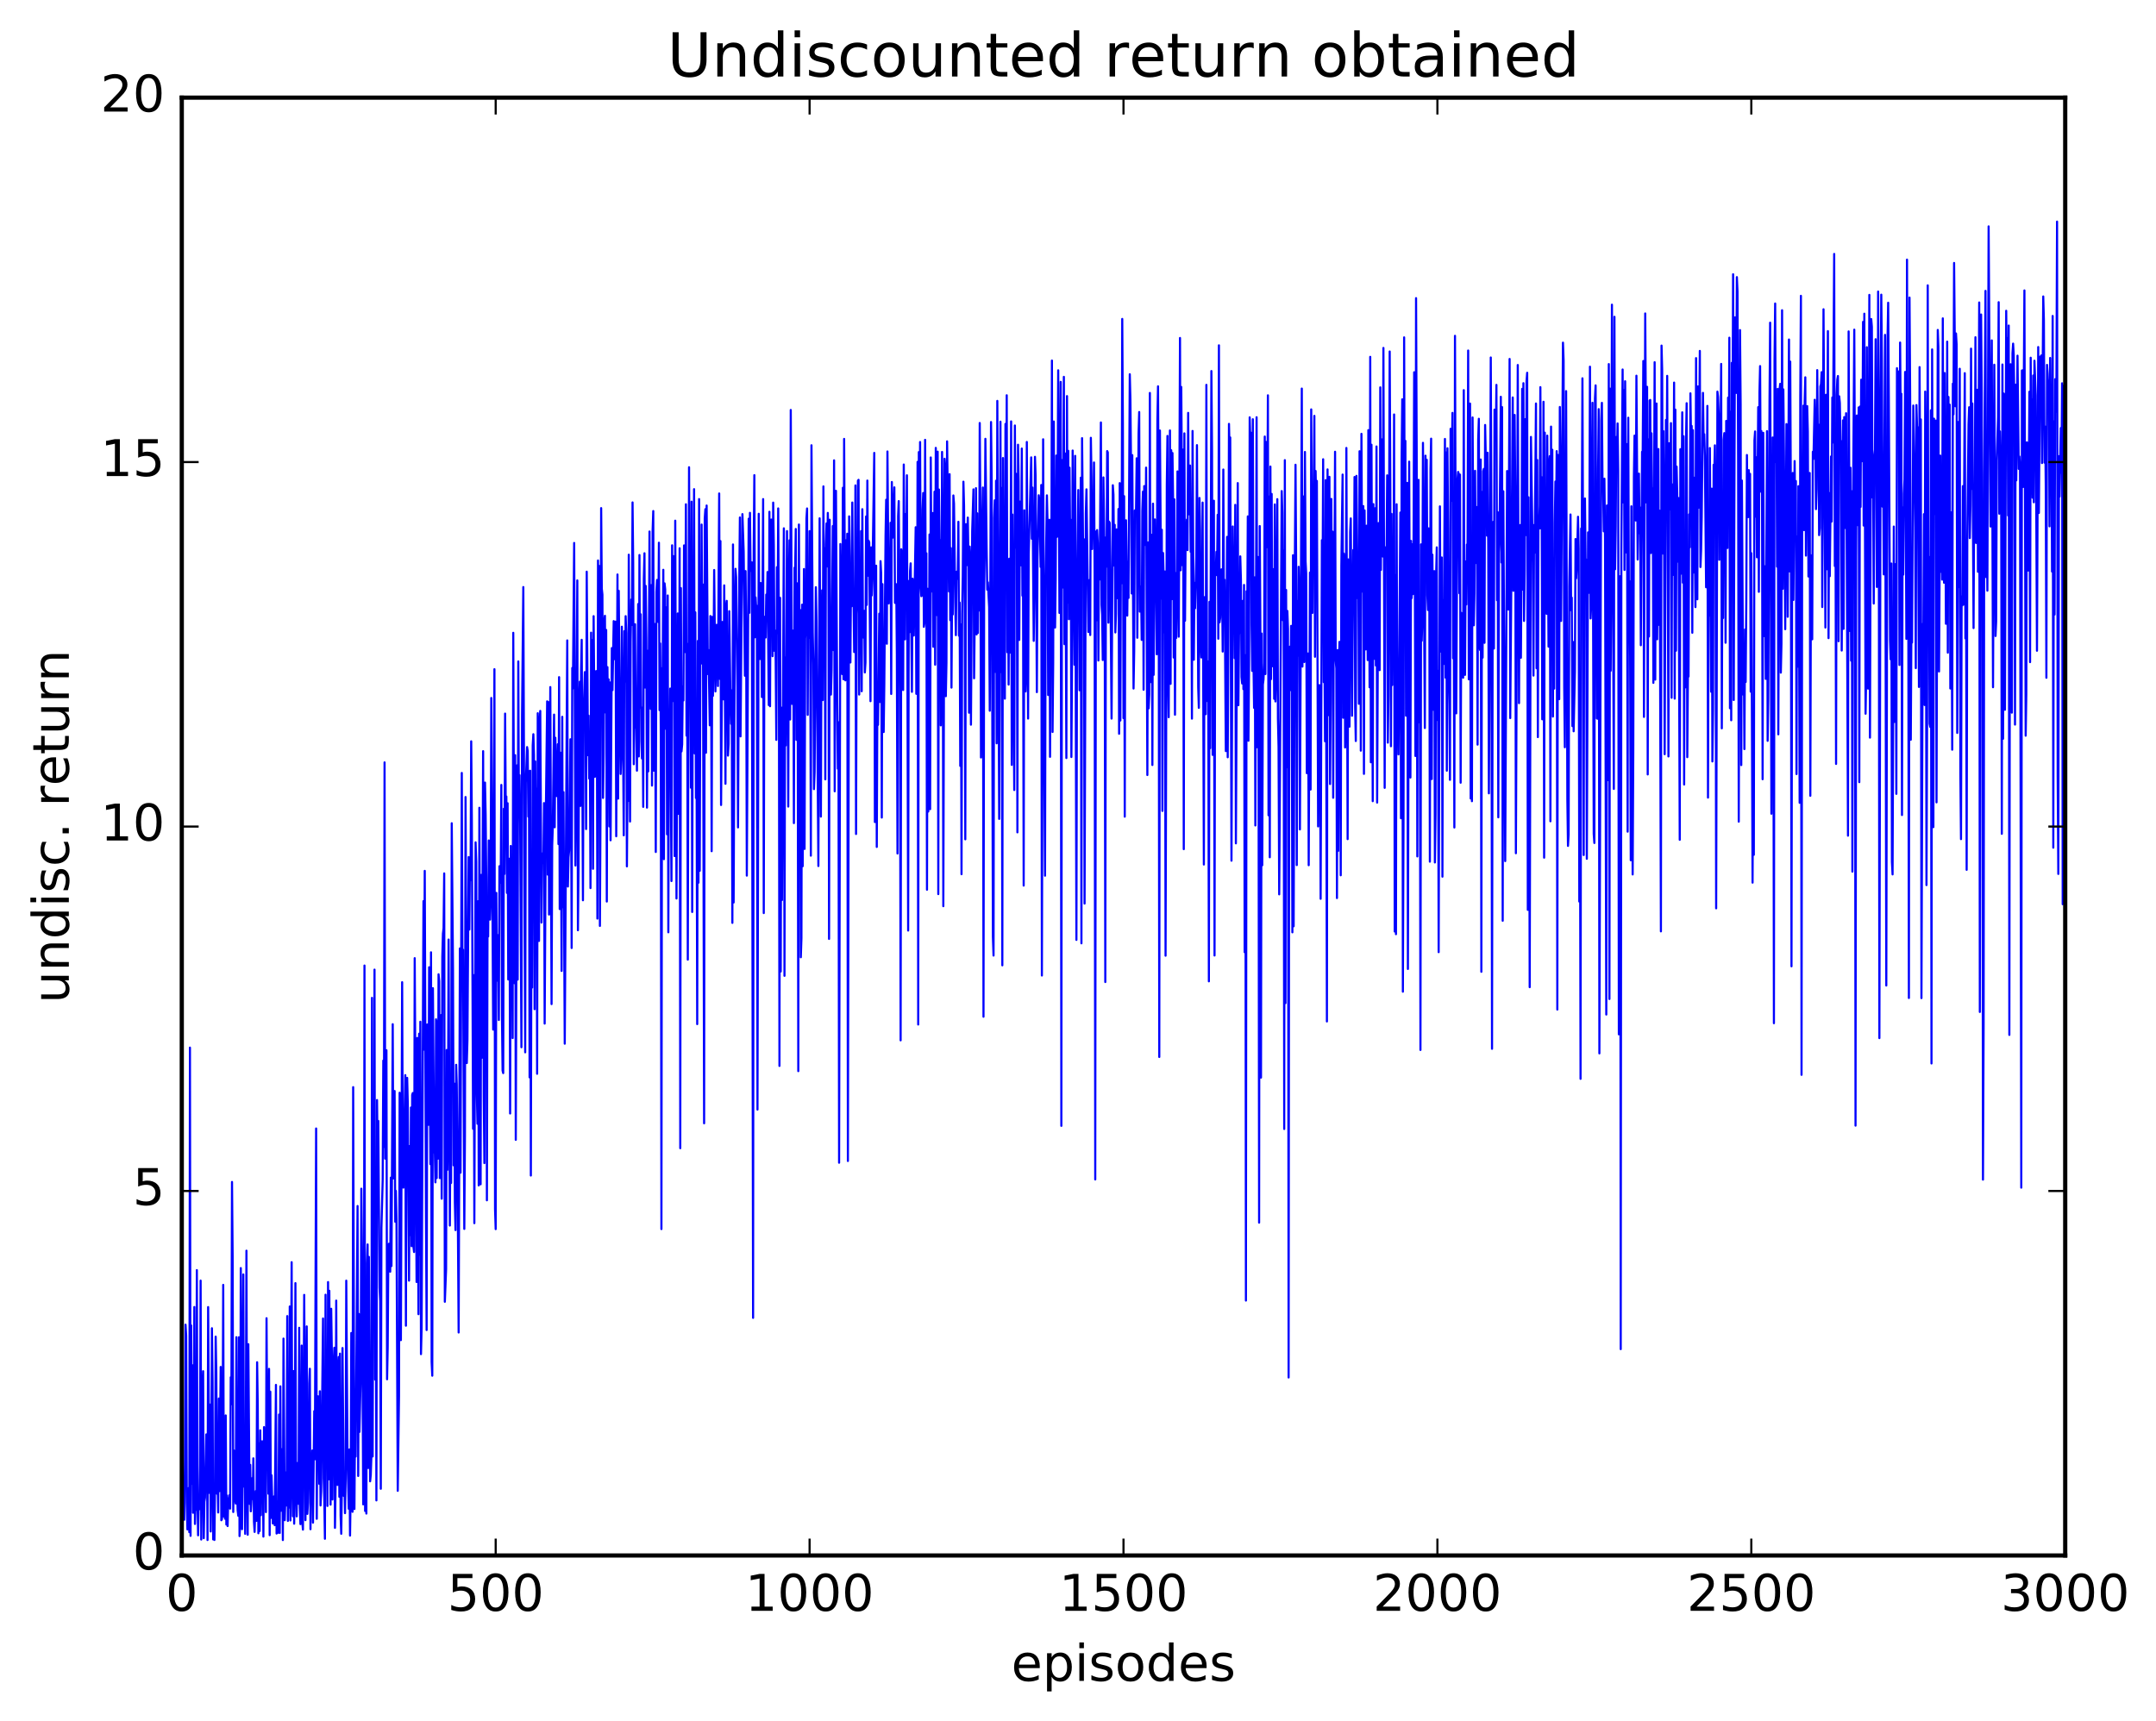 <?xml version="1.0" encoding="utf-8" standalone="no"?>
<!DOCTYPE svg PUBLIC "-//W3C//DTD SVG 1.1//EN"
  "http://www.w3.org/Graphics/SVG/1.1/DTD/svg11.dtd">
<!-- Created with matplotlib (http://matplotlib.org/) -->
<svg height="408pt" version="1.1" viewBox="0 0 511 408" width="511pt" xmlns="http://www.w3.org/2000/svg" xmlns:xlink="http://www.w3.org/1999/xlink">
 <defs>
  <style type="text/css">
*{stroke-linecap:butt;stroke-linejoin:round;stroke-miterlimit:100000;}
  </style>
 </defs>
 <g id="figure_1">
  <g id="patch_1">
   <path d="M 0 408.169 
L 511.954 408.169 
L 511.954 0 
L 0 0 
z
" style="fill:#ffffff;"/>
  </g>
  <g id="axes_1">
   <g id="patch_2">
    <path d="M 43.084 368.742 
L 489.484 368.742 
L 489.484 23.142 
L 43.084 23.142 
z
" style="fill:#ffffff;"/>
   </g>
   <g id="line2d_1">
    <path clip-path="url(#pe4f484b394)" d="M 43.233 349.963 
L 43.381 356.087 
L 43.53 357.484 
L 43.679 360.272 
L 43.828 346.422 
L 43.977 314.033 
L 44.125 316.664 
L 44.274 356.24 
L 44.423 362.565 
L 44.572 362.346 
L 44.721 352.738 
L 44.869 363.212 
L 45.018 248.348 
L 45.167 364.09 
L 45.316 314.208 
L 45.465 351.752 
L 45.613 323.653 
L 45.762 358.615 
L 45.911 343.946 
L 46.06 309.84 
L 46.209 361.272 
L 46.357 356.043 
L 46.506 357.945 
L 46.655 301.099 
L 46.804 355.135 
L 46.953 363.959 
L 47.101 355.692 
L 47.25 357.803 
L 47.399 347.329 
L 47.548 303.582 
L 47.697 364.96 
L 47.845 352.194 
L 47.994 329.235 
L 48.143 325.058 
L 48.292 364.646 
L 48.441 355.996 
L 48.589 355.024 
L 48.887 340.038 
L 49.036 341.132 
L 49.185 365.076 
L 49.333 309.861 
L 49.631 353.915 
L 49.78 332.97 
L 49.929 363.052 
L 50.077 349.645 
L 50.226 314.873 
L 50.375 327.318 
L 50.524 364.93 
L 50.673 355.222 
L 50.821 365.06 
L 50.97 351.981 
L 51.119 316.872 
L 51.268 325.368 
L 51.417 354.102 
L 51.565 350.479 
L 51.714 358.55 
L 51.863 331.544 
L 52.012 353.494 
L 52.309 324.043 
L 52.458 360.389 
L 52.607 360.135 
L 52.756 342.544 
L 52.905 304.598 
L 53.053 359.536 
L 53.202 358.739 
L 53.351 360.038 
L 53.5 335.541 
L 53.649 361.408 
L 53.797 354.525 
L 53.946 361.765 
L 54.095 355.211 
L 54.244 356.702 
L 54.393 354.423 
L 54.541 357.636 
L 54.69 326.496 
L 54.839 332.9 
L 54.988 280.199 
L 55.137 297.705 
L 55.285 358.434 
L 55.434 343.829 
L 55.732 355.569 
L 55.881 356.441 
L 56.029 316.995 
L 56.178 352.766 
L 56.327 358.035 
L 56.476 359.331 
L 56.625 317.013 
L 56.773 364.146 
L 56.922 361.123 
L 57.071 300.617 
L 57.369 362.503 
L 57.666 302.121 
L 57.815 352.431 
L 57.964 348.727 
L 58.113 363.617 
L 58.261 340.882 
L 58.41 296.49 
L 58.559 350.683 
L 58.708 363.823 
L 58.857 318.666 
L 59.154 356.511 
L 59.303 347.259 
L 59.452 358.272 
L 59.601 355.465 
L 59.749 350.421 
L 59.898 355.368 
L 60.047 345.716 
L 60.196 360.704 
L 60.345 363.158 
L 60.642 353.461 
L 60.791 360.541 
L 60.94 322.937 
L 61.089 333.123 
L 61.237 363.479 
L 61.386 342.156 
L 61.535 362.95 
L 61.684 339.073 
L 61.833 359.183 
L 61.981 343.59 
L 62.13 341.68 
L 62.279 346.549 
L 62.428 364.271 
L 62.577 338.313 
L 62.725 349.68 
L 62.874 343.845 
L 63.023 358.461 
L 63.172 312.499 
L 63.321 337.033 
L 63.469 340.942 
L 63.618 354.103 
L 63.767 324.508 
L 63.916 363.927 
L 64.065 329.91 
L 64.213 359.841 
L 64.362 349.737 
L 64.66 361.16 
L 64.957 354.727 
L 65.106 361.558 
L 65.404 328.303 
L 65.553 363.54 
L 65.701 355.91 
L 65.85 363.374 
L 65.999 360.864 
L 66.148 335.335 
L 66.297 363.406 
L 66.445 328.65 
L 66.594 358.148 
L 66.743 343.533 
L 66.892 343.997 
L 67.041 365.087 
L 67.189 317.329 
L 67.487 360.377 
L 67.785 349.04 
L 67.933 356.899 
L 68.082 311.993 
L 68.231 360.553 
L 68.38 340.908 
L 68.529 357.39 
L 68.677 309.719 
L 68.826 360.438 
L 69.124 299.218 
L 69.273 350.406 
L 69.421 359.447 
L 69.57 325.03 
L 69.719 361.211 
L 69.868 348.172 
L 70.017 304.178 
L 70.165 350.809 
L 70.314 359.478 
L 70.463 346.826 
L 70.612 349.747 
L 70.761 356.496 
L 70.909 314.769 
L 71.058 357.324 
L 71.207 361.308 
L 71.505 318.977 
L 71.653 360.874 
L 71.802 362.612 
L 72.1 306.969 
L 72.397 360.37 
L 72.695 314.44 
L 72.844 358.883 
L 72.993 356.226 
L 73.141 347.759 
L 73.29 327.947 
L 73.439 324.485 
L 73.588 362.517 
L 73.737 347.066 
L 73.885 349.084 
L 74.034 343.85 
L 74.183 360.959 
L 74.481 334.536 
L 74.629 345.945 
L 74.927 267.521 
L 75.076 360.049 
L 75.225 332.365 
L 75.373 331.001 
L 75.522 335.661 
L 75.671 351.756 
L 75.82 329.806 
L 75.969 356.887 
L 76.117 353.621 
L 76.564 312.566 
L 76.713 350.439 
L 76.861 355.081 
L 77.01 364.784 
L 77.159 306.929 
L 77.308 346.203 
L 77.457 331.691 
L 77.605 356.999 
L 77.754 303.927 
L 77.903 350.697 
L 78.052 305.995 
L 78.349 356.692 
L 78.498 310.255 
L 78.647 320.378 
L 78.796 355.47 
L 79.093 322.736 
L 79.242 319.501 
L 79.391 362.193 
L 79.54 352.196 
L 79.689 308.326 
L 79.837 347.03 
L 79.986 352.016 
L 80.135 324.576 
L 80.284 321.687 
L 80.433 354.833 
L 80.581 320.891 
L 80.73 359.3 
L 80.879 363.598 
L 81.028 352.401 
L 81.177 319.566 
L 81.474 354.615 
L 81.623 350.126 
L 81.772 358.709 
L 81.921 350.603 
L 82.069 303.596 
L 82.367 345.97 
L 82.665 357.675 
L 82.813 343.607 
L 82.962 364.025 
L 83.111 353.71 
L 83.26 316.001 
L 83.409 352.618 
L 83.557 358.386 
L 83.706 257.722 
L 84.004 357.732 
L 84.153 336.358 
L 84.301 345.288 
L 84.748 285.897 
L 84.897 349.89 
L 85.045 311.475 
L 85.194 339.447 
L 85.492 326.1 
L 85.641 281.793 
L 85.789 295.579 
L 86.087 356.626 
L 86.236 346.309 
L 86.385 228.893 
L 86.533 358.193 
L 86.682 328.028 
L 86.831 358.805 
L 86.98 299.444 
L 87.129 295.008 
L 87.277 348.007 
L 87.426 297.959 
L 87.724 351.163 
L 87.873 349.65 
L 88.021 345.296 
L 88.17 236.549 
L 88.319 345.265 
L 88.468 287.052 
L 88.617 314.845 
L 88.765 229.86 
L 88.914 327.056 
L 89.063 295.911 
L 89.212 355.686 
L 89.361 260.78 
L 89.509 275.007 
L 89.658 265.731 
L 89.956 305.244 
L 90.105 308.395 
L 90.253 352.93 
L 90.402 291.033 
L 90.7 279.737 
L 90.849 251.422 
L 90.997 271.911 
L 91.146 180.735 
L 91.295 274.667 
L 91.444 273.99 
L 91.593 248.967 
L 91.741 326.968 
L 91.89 319.297 
L 92.039 296.832 
L 92.188 294.843 
L 92.485 301.472 
L 92.634 279.166 
L 92.783 300.132 
L 93.081 242.799 
L 93.229 279.358 
L 93.378 258.87 
L 93.527 258.638 
L 93.676 289.629 
L 93.825 282.306 
L 93.973 289.189 
L 94.271 353.413 
L 94.569 330.928 
L 94.717 259.047 
L 94.866 262.181 
L 95.015 317.692 
L 95.313 232.843 
L 95.461 273.798 
L 95.61 281.544 
L 96.057 254.869 
L 96.205 314.269 
L 96.354 257.132 
L 96.503 255.521 
L 96.652 261.74 
L 96.949 303.584 
L 97.098 271.679 
L 97.247 292.79 
L 97.396 262.552 
L 97.545 295.412 
L 97.693 259.57 
L 97.842 259.107 
L 97.991 295.547 
L 98.14 296.803 
L 98.289 227.144 
L 98.735 303.903 
L 98.884 246.065 
L 99.181 311.535 
L 99.33 245.055 
L 99.479 297.465 
L 99.628 242.212 
L 99.777 321.01 
L 99.925 314.825 
L 100.223 245.961 
L 100.372 213.618 
L 100.521 248.833 
L 100.669 206.452 
L 100.967 288.66 
L 101.116 315.297 
L 101.265 242.858 
L 101.413 250.176 
L 101.562 266.647 
L 101.711 229.297 
L 102.009 275.984 
L 102.157 225.759 
L 102.306 322.87 
L 102.455 326.124 
L 102.604 234.26 
L 102.901 273.209 
L 103.05 272.536 
L 103.199 280.288 
L 103.348 241.641 
L 103.497 279.273 
L 103.645 242.096 
L 103.794 274.675 
L 103.943 230.966 
L 104.092 232.63 
L 104.241 279.283 
L 104.538 240.628 
L 104.687 284.166 
L 104.836 226.775 
L 104.985 221.322 
L 105.133 220.037 
L 105.282 207.051 
L 105.431 308.596 
L 105.729 300.853 
L 105.877 248.918 
L 106.026 277.327 
L 106.175 267.385 
L 106.324 222.731 
L 106.621 290.526 
L 106.77 261.551 
L 106.919 280.44 
L 107.068 195.157 
L 107.365 229.797 
L 107.514 276.255 
L 107.663 256.878 
L 107.812 285.11 
L 107.961 291.602 
L 108.109 252.421 
L 108.258 257.126 
L 108.407 273.098 
L 108.705 315.881 
L 109.002 224.837 
L 109.151 277.995 
L 109.449 183.234 
L 109.597 226.166 
L 109.746 225.132 
L 110.044 291.328 
L 110.193 269.344 
L 110.341 188.944 
L 110.639 252.006 
L 110.788 246.562 
L 111.085 203.178 
L 111.234 220.366 
L 111.383 203.666 
L 111.532 208.663 
L 111.681 175.736 
L 111.829 194.065 
L 112.127 267.591 
L 112.276 231.169 
L 112.425 289.965 
L 112.722 199.685 
L 112.871 204.318 
L 113.02 259.111 
L 113.169 266.401 
L 113.317 213.635 
L 113.466 281.021 
L 113.615 191.492 
L 113.913 280.746 
L 114.061 207.401 
L 114.21 250.757 
L 114.508 178.072 
L 114.657 259.847 
L 114.805 275.725 
L 114.954 185.518 
L 115.103 193.183 
L 115.252 208.084 
L 115.401 284.544 
L 115.549 218.807 
L 115.698 222.009 
L 115.847 199.239 
L 115.996 215.826 
L 116.145 218.007 
L 116.293 212.556 
L 116.442 165.466 
L 116.889 244.08 
L 117.186 158.637 
L 117.335 286.652 
L 117.484 291.375 
L 117.633 211.672 
L 117.781 232.501 
L 117.93 232.234 
L 118.079 221.67 
L 118.228 241.799 
L 118.377 205.345 
L 118.525 206.647 
L 118.674 209.267 
L 118.823 186.076 
L 118.972 240.908 
L 119.121 253.804 
L 119.269 254.392 
L 119.418 191.725 
L 119.567 207.18 
L 119.716 169.165 
L 119.865 190.691 
L 120.013 188.818 
L 120.162 211.67 
L 120.311 190.417 
L 120.46 232.191 
L 120.609 209.008 
L 120.757 203.565 
L 120.906 263.965 
L 121.055 200.55 
L 121.204 234.273 
L 121.353 214.746 
L 121.501 246.083 
L 121.65 150.016 
L 121.948 233.08 
L 122.097 179.026 
L 122.245 270.208 
L 122.543 181.429 
L 122.692 232.229 
L 122.841 156.798 
L 122.989 193.465 
L 123.138 183.759 
L 123.287 195.295 
L 123.585 248.259 
L 123.733 169.608 
L 124.031 139.168 
L 124.329 217.529 
L 124.477 249.462 
L 124.626 185.584 
L 124.924 177.102 
L 125.073 178.01 
L 125.221 193.588 
L 125.37 182.798 
L 125.519 255.402 
L 125.668 182.707 
L 125.817 278.67 
L 125.965 212.473 
L 126.114 234.108 
L 126.263 176.723 
L 126.412 174.051 
L 126.561 179.021 
L 126.709 239.235 
L 126.858 180.5 
L 127.007 200.001 
L 127.156 186.942 
L 127.305 254.55 
L 127.453 169.081 
L 127.602 183.698 
L 127.751 223.059 
L 127.9 171.015 
L 128.049 168.532 
L 128.346 218.702 
L 128.495 202.326 
L 128.644 202.717 
L 128.793 204.645 
L 128.941 190.381 
L 129.09 242.653 
L 129.388 191.663 
L 129.685 166.261 
L 129.834 207.347 
L 129.983 166.446 
L 130.132 216.802 
L 130.429 162.88 
L 130.727 238.031 
L 130.876 200.426 
L 131.025 195.843 
L 131.322 169.407 
L 131.471 196.109 
L 131.62 174.891 
L 131.917 188.723 
L 132.066 186.174 
L 132.215 176.423 
L 132.364 200.097 
L 132.513 160.523 
L 132.661 215.498 
L 132.81 178.425 
L 132.959 196.675 
L 133.108 230.165 
L 133.257 169.927 
L 133.405 215.066 
L 133.554 187.792 
L 133.852 247.419 
L 134.298 174.939 
L 134.447 151.818 
L 134.596 210.161 
L 134.745 203.221 
L 134.893 201.605 
L 135.042 193.089 
L 135.191 175.256 
L 135.34 182.966 
L 135.489 224.732 
L 135.637 158.345 
L 135.786 163.197 
L 136.084 128.715 
L 136.381 205.178 
L 136.53 188.426 
L 136.828 137.593 
L 136.977 220.525 
L 137.125 204.97 
L 137.274 167.007 
L 137.423 161.598 
L 137.572 191.049 
L 137.721 158.888 
L 137.869 151.676 
L 138.167 213.419 
L 138.316 169.822 
L 138.613 159.331 
L 138.762 164.005 
L 138.911 196.539 
L 139.06 135.523 
L 139.357 179.032 
L 139.506 169.655 
L 139.655 184.566 
L 139.804 177.004 
L 139.953 210.53 
L 140.101 149.976 
L 140.25 189.305 
L 140.399 151.713 
L 140.548 205.956 
L 140.697 146.069 
L 140.994 184.159 
L 141.143 182.944 
L 141.292 159.081 
L 141.441 159.198 
L 141.589 217.761 
L 141.738 132.87 
L 141.887 153.015 
L 142.036 134.166 
L 142.185 219.497 
L 142.333 190.66 
L 142.482 120.454 
L 142.631 139.551 
L 142.78 140.953 
L 142.929 189.156 
L 143.077 178.875 
L 143.226 146.969 
L 143.375 145.976 
L 143.524 168.9 
L 143.673 149.334 
L 143.821 213.717 
L 143.97 158.157 
L 144.119 174.425 
L 144.268 161.05 
L 144.417 195.907 
L 144.565 161.78 
L 144.714 199.194 
L 145.012 153.636 
L 145.161 163.595 
L 145.458 147.239 
L 145.607 156.256 
L 145.905 147.36 
L 146.053 198.246 
L 146.351 136.19 
L 146.5 189.327 
L 146.649 140.062 
L 146.946 173.784 
L 147.095 183.477 
L 147.244 178.693 
L 147.393 148.568 
L 147.69 178.171 
L 147.839 198.017 
L 147.988 149.613 
L 148.137 161.587 
L 148.285 146.067 
L 148.434 150.102 
L 148.583 205.38 
L 148.732 184.683 
L 148.881 189.9 
L 149.029 131.5 
L 149.327 194.752 
L 149.476 151.937 
L 149.625 142.119 
L 149.773 148.155 
L 149.922 119.104 
L 150.071 133.28 
L 150.22 181.166 
L 150.517 147.981 
L 150.666 172.492 
L 150.815 172.192 
L 150.964 182.69 
L 151.261 143.188 
L 151.41 179.318 
L 151.559 131.572 
L 151.708 167.734 
L 151.857 145.621 
L 152.005 175.74 
L 152.154 179.81 
L 152.303 167.733 
L 152.452 191.272 
L 152.601 137.182 
L 152.749 131.156 
L 152.898 162.988 
L 153.047 138.899 
L 153.196 151.569 
L 153.345 191.456 
L 153.493 154.267 
L 153.642 182.87 
L 153.94 126.005 
L 154.089 159.563 
L 154.237 168.047 
L 154.386 138.704 
L 154.535 186.232 
L 154.684 125.743 
L 154.833 121.149 
L 154.981 182.706 
L 155.13 147.895 
L 155.279 166.284 
L 155.428 201.97 
L 155.577 140.346 
L 155.725 137.485 
L 156.023 147.454 
L 156.172 128.658 
L 156.321 168.345 
L 156.469 152.538 
L 156.618 174.67 
L 156.767 291.365 
L 156.916 158.385 
L 157.065 158.446 
L 157.213 135.079 
L 157.362 203.671 
L 157.511 138.29 
L 157.66 139.731 
L 157.809 172.756 
L 157.957 143.968 
L 158.106 197.778 
L 158.255 141.163 
L 158.404 221.009 
L 158.553 169.106 
L 158.701 179.831 
L 158.85 163.233 
L 159.148 208.859 
L 159.297 129.272 
L 159.445 166.206 
L 159.594 131.829 
L 159.743 140.901 
L 159.892 202.941 
L 160.041 123.431 
L 160.338 213 
L 160.636 145.427 
L 160.785 192.932 
L 160.933 189.688 
L 161.082 129.972 
L 161.231 272.193 
L 161.38 139.421 
L 161.529 178.134 
L 161.677 176.452 
L 161.826 162.722 
L 161.975 166.056 
L 162.124 129.292 
L 162.273 149.857 
L 162.421 154.598 
L 162.57 119.543 
L 162.719 174.391 
L 162.868 152.642 
L 163.017 227.492 
L 163.314 110.765 
L 163.463 146.246 
L 163.612 154.639 
L 163.761 186.728 
L 163.909 118.925 
L 164.058 216.193 
L 164.207 151.253 
L 164.356 149.213 
L 164.505 115.962 
L 164.653 178.617 
L 164.802 145.159 
L 164.951 189.181 
L 165.1 181.71 
L 165.249 242.777 
L 165.397 151.944 
L 165.546 209.251 
L 165.695 118.311 
L 165.844 206.432 
L 165.993 155.87 
L 166.141 157.354 
L 166.29 124.351 
L 166.439 150.1 
L 166.588 138.56 
L 166.885 266.292 
L 167.034 122.919 
L 167.183 120.706 
L 167.332 178.443 
L 167.481 119.842 
L 167.778 159.795 
L 167.927 154.103 
L 168.225 171.939 
L 168.373 146.04 
L 168.522 147.702 
L 168.671 201.782 
L 168.82 146.24 
L 168.969 164.969 
L 169.117 156.215 
L 169.266 135.127 
L 169.564 163.912 
L 169.861 148.12 
L 170.159 162.634 
L 170.457 116.983 
L 170.605 160.943 
L 170.754 128.268 
L 170.903 190.831 
L 171.201 147.445 
L 171.498 165.796 
L 171.647 138.774 
L 171.945 185.801 
L 172.093 143.777 
L 172.242 142.437 
L 172.54 179.123 
L 172.689 176.26 
L 172.837 144.881 
L 173.135 166.474 
L 173.284 171.594 
L 173.433 163.647 
L 173.581 218.774 
L 173.73 129.072 
L 173.879 213.943 
L 174.177 142.651 
L 174.325 134.847 
L 174.474 136.814 
L 174.772 162.946 
L 174.921 196.14 
L 175.218 137.402 
L 175.367 122.674 
L 175.516 174.566 
L 175.962 121.878 
L 176.26 130.793 
L 176.557 160.189 
L 176.706 135.385 
L 176.855 150.574 
L 177.004 207.574 
L 177.45 122.972 
L 177.599 145.275 
L 177.748 121.571 
L 177.897 135.342 
L 178.194 133.317 
L 178.492 312.413 
L 178.641 129.975 
L 178.789 112.636 
L 178.938 151.08 
L 179.087 141.629 
L 179.236 144.308 
L 179.385 143.612 
L 179.533 263.038 
L 179.831 121.8 
L 179.98 153.339 
L 180.129 156.223 
L 180.277 138.205 
L 180.426 142.767 
L 180.575 165.251 
L 180.873 118.315 
L 181.021 216.455 
L 181.17 146.303 
L 181.319 146.205 
L 181.468 151.124 
L 181.617 140.946 
L 181.765 143.453 
L 181.914 135.602 
L 182.212 167.145 
L 182.361 121.325 
L 182.509 167.423 
L 182.658 129.419 
L 182.807 123.165 
L 182.956 133.772 
L 183.105 155.554 
L 183.253 119.151 
L 183.402 129.288 
L 183.551 154.289 
L 183.7 149.484 
L 183.849 156.614 
L 183.997 175.395 
L 184.146 134.458 
L 184.295 150.126 
L 184.444 120.523 
L 184.593 146.221 
L 184.741 252.687 
L 184.89 141.72 
L 185.039 230.306 
L 185.188 167.752 
L 185.337 213.358 
L 185.783 125.245 
L 185.932 231.327 
L 186.081 155.86 
L 186.229 176.719 
L 186.527 125.898 
L 186.825 191.204 
L 186.973 138.44 
L 187.122 128.083 
L 187.271 170.567 
L 187.42 97.19 
L 187.717 166.858 
L 187.866 164.998 
L 188.015 149.479 
L 188.164 195.125 
L 188.313 134.58 
L 188.461 134.723 
L 188.61 125.397 
L 188.759 175.392 
L 188.908 138.271 
L 189.057 157.784 
L 189.205 253.923 
L 189.354 124.345 
L 189.503 162.754 
L 189.652 144.608 
L 189.801 226.924 
L 189.949 222.409 
L 190.098 143.348 
L 190.247 205.345 
L 190.545 134.891 
L 190.693 201.244 
L 190.842 151.376 
L 190.991 148.555 
L 191.14 122.89 
L 191.289 120.536 
L 191.437 169.465 
L 191.586 136.807 
L 191.735 151.224 
L 191.884 125.91 
L 192.033 148.945 
L 192.181 202.846 
L 192.33 105.557 
L 192.628 149.867 
L 192.777 157.362 
L 192.925 187.071 
L 193.074 183.002 
L 193.372 139.201 
L 193.521 147.118 
L 193.967 205.298 
L 194.265 122.869 
L 194.562 193.579 
L 194.711 149.67 
L 194.86 139.935 
L 195.009 165.961 
L 195.157 115.307 
L 195.306 152.799 
L 195.455 129.95 
L 195.604 184.752 
L 195.753 129.01 
L 195.901 124.08 
L 196.05 134.287 
L 196.199 121.591 
L 196.348 128.032 
L 196.497 222.577 
L 196.645 123.214 
L 196.794 162.591 
L 196.943 164.66 
L 197.092 158.898 
L 197.389 124.7 
L 197.538 154.113 
L 197.687 109.128 
L 197.836 187.582 
L 198.133 116.355 
L 198.431 166.993 
L 198.58 182.218 
L 198.729 171.22 
L 198.877 275.636 
L 199.175 128.963 
L 199.621 159.804 
L 199.77 115.628 
L 199.919 161.037 
L 200.068 104.048 
L 200.365 161.28 
L 200.514 128.075 
L 200.663 141.313 
L 200.812 126.528 
L 200.961 275.224 
L 201.258 122.41 
L 201.407 131.992 
L 201.556 157.049 
L 201.705 136.378 
L 201.853 143.725 
L 202.002 119.127 
L 202.151 140.228 
L 202.3 141.237 
L 202.449 154.576 
L 202.597 151.411 
L 202.746 115.078 
L 202.895 197.707 
L 203.044 145.491 
L 203.193 141.856 
L 203.341 113.95 
L 203.49 113.749 
L 203.639 164.653 
L 203.788 139.843 
L 203.937 151.503 
L 204.085 125.906 
L 204.234 163.865 
L 204.383 120.71 
L 204.532 150.456 
L 204.681 151.15 
L 204.829 144.802 
L 204.978 159.409 
L 205.127 157.023 
L 205.276 122.441 
L 205.425 143.399 
L 205.573 113.922 
L 205.722 136.49 
L 205.871 128.163 
L 206.02 128.579 
L 206.317 166.222 
L 206.466 129.756 
L 206.615 141.145 
L 206.764 137.197 
L 207.21 107.368 
L 207.359 194.878 
L 207.508 142.554 
L 207.657 134.104 
L 207.805 200.773 
L 207.954 164.059 
L 208.103 171.839 
L 208.401 145.479 
L 208.549 166.41 
L 208.698 133.027 
L 208.847 135.945 
L 208.996 193.81 
L 209.145 138.476 
L 209.293 167.673 
L 209.442 173.531 
L 209.591 162.22 
L 209.889 126.987 
L 210.037 118.467 
L 210.186 152.611 
L 210.335 107.029 
L 210.633 143.052 
L 210.781 132.712 
L 210.93 140.333 
L 211.079 123.933 
L 211.228 164.507 
L 211.377 114.267 
L 211.525 127.502 
L 211.972 115.532 
L 212.121 142.922 
L 212.269 142.426 
L 212.418 138.492 
L 212.567 155.074 
L 212.716 202.329 
L 212.865 122.35 
L 213.013 118.789 
L 213.311 164.055 
L 213.46 246.623 
L 213.609 130.216 
L 213.906 132.492 
L 214.055 163.573 
L 214.204 110.121 
L 214.501 151.567 
L 214.65 121.847 
L 214.799 136.372 
L 214.948 112.673 
L 215.245 220.597 
L 215.394 137.73 
L 215.543 149.891 
L 215.692 135.383 
L 215.841 133.551 
L 216.138 164.006 
L 216.287 137.191 
L 216.436 138.167 
L 216.585 150.659 
L 217.031 124.987 
L 217.18 164.478 
L 217.329 160.486 
L 217.477 109.492 
L 217.626 242.873 
L 217.775 107.173 
L 217.924 132.556 
L 218.073 104.787 
L 218.221 139.154 
L 218.37 141.328 
L 218.519 141.174 
L 218.668 120.766 
L 218.817 116.872 
L 218.965 148.597 
L 219.114 147.671 
L 219.263 104.27 
L 219.412 141.782 
L 219.561 131.163 
L 219.709 210.916 
L 219.858 139.571 
L 220.007 192.389 
L 220.305 126.708 
L 220.453 191.823 
L 220.602 108.446 
L 220.751 134.249 
L 220.9 140.225 
L 221.049 121.618 
L 221.197 153.318 
L 221.495 116.564 
L 221.644 157.573 
L 221.793 106.177 
L 222.09 145.826 
L 222.239 107.074 
L 222.388 211.957 
L 222.537 116.046 
L 222.685 127.798 
L 222.834 128.204 
L 222.983 171.958 
L 223.132 156.034 
L 223.281 107.14 
L 223.429 128.468 
L 223.578 214.821 
L 223.876 108.749 
L 224.025 110.752 
L 224.173 165.041 
L 224.322 157.105 
L 224.471 104.628 
L 224.917 140.206 
L 225.066 112.403 
L 225.215 147.008 
L 225.364 129.932 
L 225.513 163.006 
L 225.661 139.233 
L 225.81 145.656 
L 225.959 117.453 
L 226.108 119.394 
L 226.405 142.846 
L 226.554 150.573 
L 226.703 135.561 
L 226.852 135.492 
L 227.001 137.226 
L 227.149 123.69 
L 227.298 150.708 
L 227.447 142.854 
L 227.596 181.569 
L 227.745 148.023 
L 227.893 207.24 
L 228.042 145.408 
L 228.191 136.608 
L 228.34 114.192 
L 228.489 119.828 
L 228.637 138.322 
L 228.786 198.969 
L 228.935 124.269 
L 229.084 134.013 
L 229.381 122.701 
L 229.53 132.399 
L 229.679 168.954 
L 229.828 129.576 
L 229.977 132.549 
L 230.125 171.794 
L 230.423 125.892 
L 230.721 116.01 
L 230.869 160.793 
L 231.018 146.745 
L 231.167 146.165 
L 231.316 115.725 
L 231.465 150.396 
L 231.613 121.682 
L 231.762 150.055 
L 231.911 127.529 
L 232.06 144.725 
L 232.209 100.279 
L 232.357 120.937 
L 232.506 179.568 
L 232.655 159.933 
L 232.804 124.022 
L 232.953 115.569 
L 233.101 241.025 
L 233.25 140.623 
L 233.399 130.756 
L 233.548 104.03 
L 233.845 129.856 
L 233.994 139.797 
L 234.143 138.05 
L 234.441 143.951 
L 234.589 168.487 
L 234.887 100.043 
L 235.036 113.794 
L 235.333 222.081 
L 235.482 226.524 
L 235.631 122.784 
L 235.78 118.604 
L 235.929 159.284 
L 236.077 113.96 
L 236.226 176.211 
L 236.375 95.039 
L 236.821 194.129 
L 237.119 99.961 
L 237.268 159.34 
L 237.417 115.68 
L 237.565 228.843 
L 237.714 108.582 
L 237.863 142.688 
L 238.012 132.534 
L 238.161 165.623 
L 238.309 100.491 
L 238.458 131.589 
L 238.607 93.702 
L 238.756 154.612 
L 238.905 135.398 
L 239.053 162.285 
L 239.202 132.451 
L 239.351 154.713 
L 239.5 145.636 
L 239.649 99.899 
L 239.797 181.324 
L 239.946 121.977 
L 240.393 187.281 
L 240.541 100.873 
L 240.69 129.845 
L 240.839 112.322 
L 240.988 117.294 
L 241.137 197.319 
L 241.285 105.431 
L 241.434 114.169 
L 241.583 151.702 
L 241.732 118.901 
L 241.881 132.81 
L 242.029 134.016 
L 242.178 106.332 
L 242.327 141.207 
L 242.476 140.523 
L 242.625 209.937 
L 242.773 120.964 
L 243.071 163.912 
L 243.22 159.351 
L 243.369 104.774 
L 243.666 170.343 
L 243.815 131.385 
L 244.41 108.431 
L 244.559 127.722 
L 244.708 115.587 
L 245.005 151.92 
L 245.154 138.941 
L 245.303 108.298 
L 245.452 112.746 
L 245.749 164.076 
L 245.898 132.651 
L 246.196 117.407 
L 246.345 118.605 
L 246.642 134.395 
L 246.791 114.972 
L 246.94 231.255 
L 247.237 104.137 
L 247.535 183.455 
L 247.684 207.592 
L 247.833 138.177 
L 248.13 117.431 
L 248.279 123.915 
L 248.428 164.76 
L 248.725 123.206 
L 248.874 179.411 
L 249.023 138.063 
L 249.172 137.679 
L 249.321 85.472 
L 249.469 173.522 
L 249.618 157.093 
L 249.767 99.92 
L 249.916 143.747 
L 250.065 148.767 
L 250.213 137.225 
L 250.362 107.99 
L 250.511 127.272 
L 250.66 118.315 
L 250.809 87.785 
L 251.106 145.302 
L 251.404 90.534 
L 251.553 266.894 
L 251.701 109.069 
L 251.85 139.308 
L 252.148 89.337 
L 252.297 152.7 
L 252.445 107.496 
L 252.743 179.698 
L 252.892 93.899 
L 253.041 142.849 
L 253.189 106.871 
L 253.338 146.798 
L 253.487 110.862 
L 253.636 126.847 
L 253.785 123.227 
L 253.933 179.458 
L 254.082 157.749 
L 254.231 106.805 
L 254.677 157.587 
L 254.826 108.067 
L 255.124 222.813 
L 255.273 143.143 
L 255.57 116.161 
L 255.868 163.635 
L 256.165 113.244 
L 256.314 223.625 
L 256.463 103.871 
L 256.761 135.903 
L 256.909 127.85 
L 257.058 214.198 
L 257.356 121.754 
L 257.505 116.003 
L 257.951 149.82 
L 258.249 137.485 
L 258.397 150.537 
L 258.546 103.787 
L 258.695 113.303 
L 258.844 130.15 
L 258.993 122.021 
L 259.141 126.492 
L 259.29 109.636 
L 259.439 136.049 
L 259.588 279.603 
L 259.737 126.003 
L 259.885 147.066 
L 260.034 125.657 
L 260.183 128.734 
L 260.332 156.577 
L 260.481 131.029 
L 260.629 137.399 
L 260.927 100.15 
L 261.076 143.367 
L 261.225 145.74 
L 261.373 156.462 
L 261.522 113.175 
L 261.82 134.477 
L 261.969 232.8 
L 262.117 127.409 
L 262.266 134.357 
L 262.415 106.932 
L 262.564 107.245 
L 262.713 147.606 
L 262.861 123.653 
L 263.01 123.938 
L 263.159 136.024 
L 263.457 170.347 
L 263.754 115.029 
L 263.903 117.233 
L 264.052 134.083 
L 264.201 124.421 
L 264.349 149.928 
L 264.498 145.529 
L 264.647 125.503 
L 264.796 141.81 
L 264.945 138.391 
L 265.093 120.665 
L 265.242 173.947 
L 265.391 114.529 
L 265.54 170.805 
L 265.689 125.77 
L 265.837 138.282 
L 265.986 75.607 
L 266.135 100.522 
L 266.284 170.245 
L 266.433 117.621 
L 266.581 193.597 
L 266.73 123.831 
L 266.879 123.338 
L 267.177 145.942 
L 267.325 133.184 
L 267.474 141.744 
L 267.772 88.72 
L 267.921 94.778 
L 268.069 110.426 
L 268.218 140.689 
L 268.367 107.894 
L 268.665 163.224 
L 268.813 154.414 
L 268.962 121.01 
L 269.111 121.881 
L 269.26 120.637 
L 269.409 108.642 
L 269.557 151.185 
L 269.855 102.844 
L 270.004 97.672 
L 270.153 144.991 
L 270.301 139.011 
L 270.45 139.393 
L 270.599 151.695 
L 270.748 121.108 
L 270.897 116.541 
L 271.045 163.51 
L 271.194 115.234 
L 271.492 129.193 
L 271.641 110.855 
L 271.938 183.726 
L 272.087 128.585 
L 272.236 167.926 
L 272.385 164.64 
L 272.533 93.155 
L 272.682 161.703 
L 272.831 126.756 
L 272.98 127.014 
L 273.129 181.351 
L 273.277 119.398 
L 273.426 159.98 
L 273.724 123.135 
L 273.873 135.023 
L 274.021 137.496 
L 274.17 155.105 
L 274.319 99.595 
L 274.468 91.584 
L 274.617 119.684 
L 274.765 250.568 
L 274.914 102.061 
L 275.212 141.918 
L 275.361 125.581 
L 275.509 192.237 
L 275.658 131.095 
L 275.807 137.03 
L 275.956 149.907 
L 276.105 135.478 
L 276.253 226.56 
L 276.551 114.799 
L 276.7 103.34 
L 276.849 160.246 
L 276.997 170.018 
L 277.295 102.045 
L 277.444 162.111 
L 277.593 106.729 
L 277.741 142.028 
L 277.89 107.392 
L 278.039 118.817 
L 278.188 155.878 
L 278.337 118.37 
L 278.485 169.429 
L 278.634 135.84 
L 278.783 151.223 
L 278.932 139.941 
L 279.081 111.754 
L 279.378 150.928 
L 279.676 80.121 
L 279.825 135.191 
L 279.973 91.729 
L 280.271 134.003 
L 280.42 106.573 
L 280.569 201.303 
L 280.717 102.732 
L 280.866 147.153 
L 281.015 125.927 
L 281.164 126.44 
L 281.313 123.18 
L 281.461 130.415 
L 281.61 97.881 
L 281.759 121.931 
L 281.908 119.587 
L 282.057 110.362 
L 282.205 130.802 
L 282.354 125.86 
L 282.503 170.361 
L 282.652 102.166 
L 282.949 156.403 
L 283.098 138.175 
L 283.247 144.19 
L 283.545 132.096 
L 283.693 105.525 
L 283.991 162.848 
L 284.14 167.802 
L 284.289 118.051 
L 284.437 125.755 
L 284.586 152.425 
L 284.735 155.857 
L 284.884 146.686 
L 285.033 119.143 
L 285.33 204.944 
L 285.479 141.562 
L 285.777 169.303 
L 285.925 91.234 
L 286.074 166.176 
L 286.223 164.51 
L 286.372 156.801 
L 286.521 232.638 
L 286.669 142.677 
L 286.818 177.37 
L 287.116 87.959 
L 287.265 106.813 
L 287.413 178.953 
L 287.711 118.704 
L 287.86 226.51 
L 288.009 134.909 
L 288.157 135.767 
L 288.306 130.827 
L 288.455 136.359 
L 288.604 122.039 
L 288.753 151.415 
L 288.901 81.863 
L 289.05 147.545 
L 289.199 146.475 
L 289.497 134.972 
L 289.645 137.399 
L 289.794 154.459 
L 289.943 111.309 
L 290.092 145.713 
L 290.241 137.447 
L 290.538 178.059 
L 290.836 127.274 
L 290.985 179.517 
L 291.133 152.653 
L 291.282 100.485 
L 291.431 107.07 
L 291.58 103.699 
L 291.877 204.036 
L 292.175 124.801 
L 292.324 137.97 
L 292.473 135.517 
L 292.621 156.02 
L 292.77 119.683 
L 292.919 199.927 
L 293.365 114.524 
L 293.514 167.177 
L 293.663 150.511 
L 293.812 148.546 
L 293.961 131.896 
L 294.109 137.342 
L 294.258 160.46 
L 294.407 162.03 
L 294.556 142.442 
L 294.705 163.374 
L 294.853 138.669 
L 295.002 225.732 
L 295.151 155.31 
L 295.3 308.312 
L 295.449 140.168 
L 295.597 148.845 
L 295.746 122.417 
L 295.895 175.597 
L 296.044 157.688 
L 296.193 98.939 
L 296.341 104.208 
L 296.49 102.563 
L 296.639 148.134 
L 296.788 159.046 
L 296.937 99.387 
L 297.085 156.331 
L 297.234 167.804 
L 297.383 136.864 
L 297.532 195.683 
L 297.829 98.91 
L 297.978 177.143 
L 298.127 132.022 
L 298.276 158.888 
L 298.425 289.843 
L 298.573 124.709 
L 298.722 148.654 
L 298.871 255.459 
L 299.02 150.192 
L 299.169 205.124 
L 299.317 162.26 
L 299.466 161.095 
L 299.615 157.158 
L 299.764 103.489 
L 299.913 159.794 
L 300.061 104.766 
L 300.21 129.721 
L 300.359 129.691 
L 300.508 93.716 
L 300.657 193.272 
L 300.805 117.717 
L 300.954 203.222 
L 301.103 110.601 
L 301.252 160.993 
L 301.401 117.093 
L 301.549 157.94 
L 301.698 134.907 
L 301.847 142.536 
L 301.996 165.665 
L 302.145 119.586 
L 302.293 166.282 
L 302.442 160.661 
L 302.74 118.33 
L 302.889 170.284 
L 303.037 177.161 
L 303.186 212.013 
L 303.781 116.414 
L 303.93 121.512 
L 304.079 147.045 
L 304.228 130.487 
L 304.377 267.637 
L 304.525 109.083 
L 304.674 237.793 
L 304.823 139.854 
L 304.972 181.887 
L 305.121 144.833 
L 305.269 149.1 
L 305.418 326.546 
L 305.567 153.495 
L 305.716 153.296 
L 305.865 163.604 
L 306.013 148.364 
L 306.162 159.096 
L 306.311 221.018 
L 306.46 131.621 
L 306.609 219.586 
L 306.906 132.137 
L 307.055 110.177 
L 307.204 133.595 
L 307.353 205.077 
L 307.501 142.48 
L 307.65 155.45 
L 307.799 134.366 
L 307.948 142.033 
L 308.097 196.621 
L 308.543 92.114 
L 308.692 158.017 
L 308.841 117.673 
L 308.989 153.19 
L 309.138 156.937 
L 309.287 107.144 
L 309.436 133.061 
L 309.585 135.928 
L 309.733 183.292 
L 310.031 154.914 
L 310.18 205.106 
L 310.477 135.731 
L 310.626 187.167 
L 310.775 97.053 
L 311.073 145.289 
L 311.221 115.883 
L 311.37 116.772 
L 311.519 98.586 
L 311.668 155.694 
L 311.817 111.652 
L 311.965 119.968 
L 312.114 114.005 
L 312.412 195.907 
L 312.561 163.913 
L 312.709 162.413 
L 312.858 171.572 
L 313.007 213.069 
L 313.305 128.065 
L 313.453 142.96 
L 313.602 108.87 
L 313.751 161.712 
L 313.9 153.29 
L 314.049 175.73 
L 314.197 113.816 
L 314.495 242.147 
L 314.644 111.282 
L 314.941 169.537 
L 315.09 113.042 
L 315.239 185.86 
L 315.388 166.323 
L 315.537 118.275 
L 315.685 145.345 
L 315.834 126.022 
L 315.983 189.117 
L 316.132 140.659 
L 316.281 136.656 
L 316.429 107.093 
L 316.578 156.548 
L 316.727 158.421 
L 316.876 212.894 
L 317.025 154.11 
L 317.173 201.707 
L 317.322 158.915 
L 317.471 152.162 
L 317.62 164.419 
L 317.769 207.492 
L 317.917 134.135 
L 318.215 112.503 
L 318.364 170.152 
L 318.513 131.227 
L 318.661 132.654 
L 318.81 177.201 
L 318.959 169.581 
L 319.108 106.195 
L 319.405 198.924 
L 319.554 132.608 
L 319.703 143.472 
L 319.852 172.26 
L 320.001 126.144 
L 320.149 122.897 
L 320.447 169.677 
L 320.745 130.389 
L 320.893 138.914 
L 321.042 113.08 
L 321.191 167.675 
L 321.34 175.661 
L 321.489 112.805 
L 321.786 141.784 
L 321.935 132.916 
L 322.084 166.838 
L 322.233 106.974 
L 322.381 112.054 
L 322.53 177.953 
L 322.679 102.842 
L 322.828 132.736 
L 322.977 140.255 
L 323.125 119.978 
L 323.274 183.455 
L 323.423 120.989 
L 323.721 153.951 
L 323.869 124.622 
L 324.167 156.476 
L 324.316 101.97 
L 324.613 162.929 
L 324.762 84.597 
L 324.911 180.704 
L 325.06 105.427 
L 325.357 189.925 
L 325.506 119.511 
L 325.804 156.192 
L 325.953 120.467 
L 326.101 157.765 
L 326.25 105.841 
L 326.399 190.26 
L 326.697 124.009 
L 326.845 136.335 
L 326.994 158.861 
L 327.143 91.829 
L 327.292 135.102 
L 327.441 104.15 
L 327.738 131.926 
L 327.887 82.483 
L 328.185 186.765 
L 328.333 129.76 
L 328.482 130.359 
L 328.631 132.114 
L 328.78 112.687 
L 328.929 176.05 
L 329.077 165.154 
L 329.375 83.325 
L 329.524 115.415 
L 329.673 176.904 
L 329.821 121.828 
L 329.97 162.395 
L 330.119 132.276 
L 330.268 156.407 
L 330.417 98.256 
L 330.565 220.829 
L 330.714 136.322 
L 330.863 221.458 
L 331.012 119.536 
L 331.161 163.826 
L 331.309 168.175 
L 331.458 178.839 
L 331.905 121.508 
L 332.053 193.976 
L 332.202 109.194 
L 332.351 94.666 
L 332.5 235.09 
L 332.649 195.075 
L 332.797 79.979 
L 332.946 133.625 
L 333.095 104.514 
L 333.244 169.661 
L 333.541 114.48 
L 333.69 229.698 
L 333.988 109.44 
L 334.285 184.321 
L 334.434 128.228 
L 334.583 141.779 
L 334.732 129.012 
L 334.881 140.849 
L 335.029 129.877 
L 335.178 88.246 
L 335.476 179.212 
L 335.625 70.678 
L 335.773 106.95 
L 335.922 203.022 
L 336.071 120.467 
L 336.22 113.759 
L 336.369 171.254 
L 336.517 156.341 
L 336.666 248.902 
L 336.815 129.045 
L 336.964 151.901 
L 337.113 146.45 
L 337.261 104.98 
L 337.708 172.583 
L 337.857 108.029 
L 338.005 132.121 
L 338.154 108.986 
L 338.303 141.067 
L 338.452 144.617 
L 338.601 125.251 
L 338.749 129.999 
L 338.898 204.271 
L 339.047 111.191 
L 339.196 103.99 
L 339.345 184.678 
L 339.493 131.487 
L 339.791 168.275 
L 339.94 135.39 
L 340.089 204.455 
L 340.237 192.955 
L 340.386 135.979 
L 340.535 129.758 
L 340.684 170.694 
L 340.833 159.027 
L 340.981 225.715 
L 341.279 120.042 
L 341.428 154.47 
L 341.725 132.153 
L 341.874 207.822 
L 342.023 142.248 
L 342.172 157.426 
L 342.469 104.059 
L 342.618 160.643 
L 342.767 107.255 
L 342.916 182.698 
L 343.065 106.267 
L 343.213 125.422 
L 343.362 159.598 
L 343.511 166.873 
L 343.66 184.867 
L 343.809 101.655 
L 343.957 118.756 
L 344.255 97.883 
L 344.404 156.049 
L 344.553 142.056 
L 344.701 196.17 
L 344.85 79.612 
L 345.148 169.111 
L 345.445 113.645 
L 345.594 111.872 
L 345.743 112.325 
L 345.892 140.624 
L 346.041 112.512 
L 346.189 185.546 
L 346.338 145.275 
L 346.487 155.259 
L 346.636 151.088 
L 346.785 160.659 
L 346.933 92.491 
L 347.082 158.481 
L 347.231 159.987 
L 347.38 133.097 
L 347.529 143.302 
L 347.677 129.086 
L 347.826 129.76 
L 347.975 83.096 
L 348.124 161.035 
L 348.273 102.713 
L 348.421 95.665 
L 348.57 189.29 
L 348.719 153.902 
L 348.868 189.931 
L 349.017 98.961 
L 349.314 148.233 
L 349.463 140.616 
L 349.612 111.613 
L 349.761 133.468 
L 349.909 131.574 
L 350.058 120.194 
L 350.207 176.521 
L 350.356 104.191 
L 350.505 99.28 
L 350.653 153.213 
L 350.802 154.082 
L 350.951 108.929 
L 351.1 230.371 
L 351.249 116.622 
L 351.397 155.9 
L 351.546 111.723 
L 351.695 111.157 
L 351.844 152.38 
L 351.993 100.745 
L 352.141 108.113 
L 352.29 107.488 
L 352.439 126.982 
L 352.588 107.318 
L 352.737 130.274 
L 352.885 188.068 
L 353.034 160.433 
L 353.332 84.746 
L 353.481 124.501 
L 353.629 248.626 
L 353.778 141.713 
L 353.927 123.716 
L 354.076 153.742 
L 354.225 97.112 
L 354.373 99.28 
L 354.522 104.35 
L 354.671 91.242 
L 354.82 142.291 
L 354.969 121.412 
L 355.117 193.756 
L 355.266 130.927 
L 355.415 127.297 
L 355.713 94.064 
L 355.861 133.341 
L 356.01 96.505 
L 356.159 218.273 
L 356.308 116.464 
L 356.754 204.129 
L 357.052 142.817 
L 357.201 111.664 
L 357.498 144.501 
L 357.796 85.094 
L 357.945 170.23 
L 358.54 94.226 
L 358.689 140.066 
L 358.837 104.527 
L 358.986 98.368 
L 359.135 115.282 
L 359.284 202.268 
L 359.581 132.1 
L 359.73 86.53 
L 360.028 166.686 
L 360.177 127.663 
L 360.325 124.461 
L 360.474 155.931 
L 360.623 132.775 
L 360.772 92.183 
L 360.921 139.775 
L 361.069 90.841 
L 361.218 147.201 
L 361.367 135.2 
L 361.516 99.35 
L 361.665 126.852 
L 361.813 90.32 
L 361.962 88.371 
L 362.111 215.695 
L 362.26 117.885 
L 362.409 159.391 
L 362.557 234.019 
L 362.855 103.582 
L 363.301 133.588 
L 363.45 160.154 
L 363.599 124.446 
L 363.748 131.004 
L 364.045 95.653 
L 364.194 158.421 
L 364.343 109.054 
L 364.492 174.732 
L 364.641 122.322 
L 364.789 125.348 
L 364.938 119.894 
L 365.087 91.779 
L 365.236 125.266 
L 365.385 113.129 
L 365.533 170.518 
L 365.682 155.101 
L 365.831 95.249 
L 365.98 203.319 
L 366.129 102.565 
L 366.277 140.716 
L 366.426 138.633 
L 366.575 145.518 
L 366.724 103.272 
L 367.021 153.29 
L 367.17 109.76 
L 367.319 108.128 
L 367.468 194.694 
L 367.617 101.132 
L 367.765 152.052 
L 367.914 106.614 
L 368.063 169.863 
L 368.212 132.345 
L 368.361 163.235 
L 368.509 123.927 
L 368.658 114.154 
L 368.807 123.008 
L 368.956 106.946 
L 369.105 239.328 
L 369.253 107.841 
L 369.551 165.743 
L 369.7 96.483 
L 369.849 114.113 
L 369.997 147.199 
L 370.444 81.228 
L 370.593 85.424 
L 370.741 162.769 
L 370.89 177.144 
L 371.188 92.717 
L 371.485 189.536 
L 371.634 200.527 
L 371.783 197.79 
L 371.932 138.949 
L 372.229 121.967 
L 372.378 144.707 
L 372.527 141.678 
L 372.676 172.132 
L 372.825 152.173 
L 372.973 173.358 
L 373.271 159.183 
L 373.42 127.786 
L 373.569 137.097 
L 373.717 134.384 
L 374.015 122.503 
L 374.164 130.159 
L 374.313 213.714 
L 374.461 177.326 
L 374.61 255.749 
L 374.759 125.282 
L 374.908 125.629 
L 375.057 89.682 
L 375.205 130.511 
L 375.354 202.697 
L 375.503 122.632 
L 375.652 118.172 
L 375.801 132.423 
L 375.949 132.728 
L 376.098 203.581 
L 376.396 126.209 
L 376.545 140.558 
L 376.693 130.065 
L 376.842 86.928 
L 376.991 146.61 
L 377.14 143.282 
L 377.437 95.478 
L 377.735 197.693 
L 377.884 199.839 
L 378.033 94.449 
L 378.181 91.362 
L 378.479 170.302 
L 378.628 170.379 
L 378.777 111.057 
L 378.925 96.984 
L 379.074 249.718 
L 379.521 99.672 
L 379.669 95.498 
L 379.818 114.93 
L 379.967 116.125 
L 380.116 125.957 
L 380.265 113.48 
L 380.413 128.03 
L 380.711 240.505 
L 380.86 119.818 
L 381.157 184.944 
L 381.306 86.311 
L 381.455 236.821 
L 381.604 92.127 
L 381.753 158.999 
L 381.901 133.641 
L 382.05 72.229 
L 382.497 187.019 
L 382.645 75.1 
L 382.794 134.948 
L 382.943 124.949 
L 383.092 103.593 
L 383.241 108.687 
L 383.389 100.381 
L 383.538 111.565 
L 383.687 245.195 
L 383.836 152.978 
L 383.985 136.593 
L 384.133 319.828 
L 384.282 130.354 
L 384.58 87.593 
L 384.729 119.105 
L 384.877 92.463 
L 385.026 135.114 
L 385.175 90.38 
L 385.473 130.991 
L 385.621 105.276 
L 385.77 197.154 
L 385.919 99.024 
L 386.068 143.282 
L 386.217 137.795 
L 386.365 155.387 
L 386.514 203.928 
L 386.663 120.023 
L 386.961 207.294 
L 387.109 177.778 
L 387.258 113.028 
L 387.407 103.263 
L 387.556 109.145 
L 387.705 123.394 
L 387.853 89.069 
L 388.151 132.643 
L 388.449 112.279 
L 388.597 126.413 
L 388.746 120.326 
L 388.895 152.955 
L 389.193 107.104 
L 389.341 107.406 
L 389.49 85.577 
L 389.639 169.946 
L 389.937 74.308 
L 390.234 119.121 
L 390.383 91.701 
L 390.532 183.585 
L 390.681 104.162 
L 390.829 150.888 
L 390.978 94.949 
L 391.127 94.813 
L 391.276 131.097 
L 391.425 102.715 
L 391.573 120.888 
L 391.722 115.766 
L 391.871 161.878 
L 392.169 85.864 
L 392.317 161.112 
L 392.466 102.438 
L 392.615 95.653 
L 392.764 151.55 
L 392.913 137.608 
L 393.061 106.456 
L 393.21 148.14 
L 393.359 121.048 
L 393.657 220.791 
L 393.805 81.926 
L 393.954 87.78 
L 394.103 131.225 
L 394.252 102.216 
L 394.401 123.34 
L 394.549 178.79 
L 394.847 99.548 
L 394.996 116.446 
L 395.145 89.102 
L 395.442 179.321 
L 395.591 105.073 
L 395.74 120.79 
L 395.889 116.388 
L 396.037 100.308 
L 396.186 165.412 
L 396.335 114.847 
L 396.484 136.301 
L 396.633 129.687 
L 396.781 90.698 
L 396.93 165.618 
L 397.079 97.107 
L 397.228 154.251 
L 397.377 110.605 
L 397.525 117.011 
L 397.674 133.159 
L 397.823 118.062 
L 398.121 199.081 
L 398.269 106.484 
L 398.418 136.021 
L 398.716 97.748 
L 398.865 138.126 
L 399.013 103.41 
L 399.162 185.98 
L 399.311 129.337 
L 399.46 162.956 
L 399.609 104.468 
L 399.757 95.584 
L 399.906 179.488 
L 400.055 160.464 
L 400.204 160.376 
L 400.353 121.932 
L 400.501 129.744 
L 400.65 93.249 
L 400.799 104.477 
L 400.948 100.978 
L 401.097 150.001 
L 401.245 101.979 
L 401.394 135.73 
L 401.543 113.237 
L 401.841 143.916 
L 401.989 84.895 
L 402.138 130.872 
L 402.287 142.066 
L 402.436 91.607 
L 402.585 120.367 
L 402.882 83.191 
L 403.031 134.419 
L 403.18 130.498 
L 403.329 122.496 
L 403.626 93.134 
L 403.775 104.147 
L 403.924 102.931 
L 404.073 108.015 
L 404.37 139.219 
L 404.668 96.225 
L 404.817 189.08 
L 404.965 137.526 
L 405.114 145.932 
L 405.263 106.212 
L 405.561 163.979 
L 405.709 115.841 
L 405.858 180.509 
L 406.007 168.451 
L 406.156 110.19 
L 406.305 111.984 
L 406.453 105.572 
L 406.602 118.057 
L 406.751 215.324 
L 407.049 92.84 
L 407.197 94.073 
L 407.346 98.175 
L 407.495 132.711 
L 407.644 103.26 
L 407.793 104.485 
L 407.941 86.275 
L 408.09 172.657 
L 408.239 128.518 
L 408.388 146.51 
L 408.537 104.286 
L 408.685 102.675 
L 408.834 108.129 
L 408.983 152.364 
L 409.132 99.778 
L 409.429 129.903 
L 409.578 94.261 
L 409.727 118.312 
L 409.876 80.055 
L 410.025 167.898 
L 410.173 97.606 
L 410.322 170.744 
L 410.471 86.013 
L 410.62 106.272 
L 410.769 65.015 
L 410.917 165.947 
L 411.215 75.236 
L 411.364 75.29 
L 411.513 93.143 
L 411.661 65.695 
L 411.81 69.127 
L 411.959 109.758 
L 412.108 194.78 
L 412.405 78.245 
L 412.554 95.782 
L 412.703 181.371 
L 412.852 113.919 
L 413.149 164.653 
L 413.298 154.819 
L 413.447 177.578 
L 413.596 149.231 
L 413.745 161.672 
L 413.893 142.598 
L 414.042 107.865 
L 414.191 122.297 
L 414.34 122.591 
L 414.489 111.45 
L 414.637 119.822 
L 414.786 112.334 
L 414.935 163.966 
L 415.084 131.13 
L 415.381 209.234 
L 415.53 174.035 
L 415.679 202.637 
L 415.828 104.411 
L 415.977 102.281 
L 416.125 122.485 
L 416.274 108.39 
L 416.423 132.115 
L 416.721 96.519 
L 416.869 140.297 
L 417.018 93.015 
L 417.167 86.788 
L 417.316 116.543 
L 417.465 102.189 
L 417.613 110.006 
L 417.762 184.722 
L 417.911 102.601 
L 418.06 142.98 
L 418.209 150.805 
L 418.357 134.242 
L 418.506 160.937 
L 418.804 102.203 
L 418.953 175.623 
L 419.101 166.046 
L 419.399 95.03 
L 419.548 76.493 
L 419.845 192.899 
L 420.143 103.711 
L 420.292 136.575 
L 420.441 242.561 
L 420.589 85.333 
L 420.738 71.95 
L 420.887 109.532 
L 421.036 96.615 
L 421.185 134.327 
L 421.333 92.184 
L 421.482 174.082 
L 421.78 92.385 
L 421.929 90.99 
L 422.077 159.453 
L 422.226 152.595 
L 422.375 73.544 
L 422.524 139.584 
L 422.673 92.305 
L 422.821 107.807 
L 423.119 149.153 
L 423.417 100.535 
L 423.565 109.228 
L 423.714 146.213 
L 424.012 80.486 
L 424.161 135.461 
L 424.309 85.725 
L 424.458 118.779 
L 424.607 229.075 
L 424.756 133.395 
L 424.905 112.129 
L 425.053 142.226 
L 425.351 109.299 
L 425.5 124.599 
L 425.649 114.041 
L 425.797 183.498 
L 425.946 127.169 
L 426.095 158.053 
L 426.244 115.258 
L 426.393 141.173 
L 426.541 190.308 
L 426.69 94.214 
L 426.839 70.131 
L 426.988 254.8 
L 427.137 120.97 
L 427.285 124.841 
L 427.434 96.171 
L 427.583 125.671 
L 427.732 95.221 
L 427.881 89.446 
L 428.029 131.711 
L 428.327 96.266 
L 428.476 102.333 
L 428.625 136.661 
L 428.773 133.359 
L 428.922 112.129 
L 429.071 188.647 
L 429.22 131.645 
L 429.369 134.397 
L 429.517 151.554 
L 429.666 107.098 
L 429.815 108.833 
L 430.113 94.775 
L 430.261 101.446 
L 430.41 120.692 
L 430.559 115.94 
L 430.708 87.743 
L 430.857 104.487 
L 431.005 100.665 
L 431.154 126.858 
L 431.303 125.203 
L 431.452 91.624 
L 431.601 91.076 
L 431.749 88.226 
L 431.898 143.903 
L 432.196 73.315 
L 432.642 148.766 
L 432.791 93.592 
L 432.94 134.961 
L 433.237 78.496 
L 433.386 151.273 
L 433.535 116.888 
L 433.684 136.588 
L 433.981 108.213 
L 434.13 123.648 
L 434.279 94.236 
L 434.428 104.906 
L 434.725 60.201 
L 434.874 134.184 
L 435.023 115.244 
L 435.172 181.096 
L 435.321 93.605 
L 435.469 89.969 
L 435.618 89.14 
L 435.767 152.007 
L 435.916 93.945 
L 436.065 95.513 
L 436.213 104.469 
L 436.362 104.564 
L 436.511 154.215 
L 436.809 99.659 
L 436.957 149.076 
L 437.106 98.879 
L 437.255 122.848 
L 437.404 125.166 
L 437.553 97.957 
L 437.85 162.381 
L 437.999 198.107 
L 438.148 78.567 
L 438.445 149.581 
L 438.594 110.892 
L 438.743 156.617 
L 438.892 116.459 
L 439.041 206.623 
L 439.189 120.327 
L 439.487 78.151 
L 439.636 111.667 
L 439.785 266.841 
L 439.933 131.767 
L 440.082 98.496 
L 440.38 124.512 
L 440.529 96.595 
L 440.677 185.419 
L 440.826 96.382 
L 440.975 120.167 
L 441.124 90.019 
L 441.273 109.35 
L 441.421 106.144 
L 441.57 76.303 
L 441.719 124.591 
L 441.868 74.367 
L 442.165 169.192 
L 442.314 159.967 
L 442.463 82.311 
L 442.761 163.251 
L 443.058 69.908 
L 443.207 174.863 
L 443.505 75.628 
L 443.653 77.459 
L 443.802 117.938 
L 443.951 111.55 
L 444.1 143.074 
L 444.249 107.945 
L 444.397 106.6 
L 444.546 80.418 
L 444.844 139.142 
L 444.993 137.807 
L 445.141 69.113 
L 445.29 104.383 
L 445.439 246.095 
L 445.737 92.48 
L 445.885 69.855 
L 446.034 85.417 
L 446.183 120.117 
L 446.332 111.667 
L 446.481 136.169 
L 446.778 79.39 
L 447.076 233.627 
L 447.373 80.47 
L 447.522 71.766 
L 447.671 94.247 
L 447.969 151.89 
L 448.117 156.311 
L 448.266 133.589 
L 448.415 204.333 
L 448.564 207.286 
L 448.861 124.824 
L 449.01 171.145 
L 449.308 133.712 
L 449.457 188.189 
L 449.605 87.284 
L 449.754 98.183 
L 450.052 88.048 
L 450.201 157.645 
L 450.349 81.206 
L 450.498 99.787 
L 450.647 93.347 
L 450.796 193.21 
L 450.945 120.287 
L 451.093 136.218 
L 451.242 117.04 
L 451.391 113.667 
L 451.54 88.172 
L 451.837 151.45 
L 451.986 61.547 
L 452.135 130.755 
L 452.284 136.507 
L 452.433 236.585 
L 452.581 70.542 
L 452.73 93.934 
L 452.879 175.36 
L 453.028 148.277 
L 453.177 152.323 
L 453.474 96.142 
L 453.772 111.937 
L 453.921 125.091 
L 454.069 158.379 
L 454.218 96.032 
L 454.367 101.268 
L 454.516 101.287 
L 454.813 162.847 
L 454.962 87.03 
L 455.111 114.584 
L 455.26 99.42 
L 455.409 236.613 
L 455.706 147.91 
L 455.855 151.596 
L 456.004 121.886 
L 456.153 167.127 
L 456.301 92.821 
L 456.45 110.129 
L 456.599 209.819 
L 456.748 169.473 
L 456.897 67.645 
L 457.045 144.215 
L 457.194 132.028 
L 457.343 171.553 
L 457.492 172.33 
L 457.641 97.27 
L 457.789 252.104 
L 457.938 82.837 
L 458.236 196.072 
L 458.385 99.247 
L 458.533 105.859 
L 458.682 121.865 
L 458.831 99.701 
L 458.98 190.206 
L 459.277 78.219 
L 459.426 82.337 
L 459.575 159.183 
L 459.873 108.006 
L 460.021 135.553 
L 460.17 121.397 
L 460.319 137.403 
L 460.468 75.473 
L 460.617 127.93 
L 460.765 138.139 
L 460.914 88.437 
L 461.212 147.875 
L 461.361 140.889 
L 461.509 80.991 
L 461.658 154.718 
L 461.807 94.098 
L 461.956 110.547 
L 462.105 95.925 
L 462.253 163.216 
L 462.402 121.437 
L 462.551 135.042 
L 462.7 177.723 
L 462.849 90.95 
L 462.997 98.226 
L 463.146 62.339 
L 463.444 96.303 
L 463.593 79.048 
L 463.741 81.658 
L 463.89 173.743 
L 464.188 100.024 
L 464.337 139.174 
L 464.485 87.42 
L 464.634 183.356 
L 464.783 198.922 
L 464.932 141.382 
L 465.081 143.527 
L 465.229 115.236 
L 465.378 143.324 
L 465.676 88.464 
L 465.825 151.326 
L 465.973 129.15 
L 466.122 206.199 
L 466.271 127.961 
L 466.569 100.637 
L 466.717 96.537 
L 466.866 127.559 
L 467.015 119.988 
L 467.164 82.651 
L 467.313 115.906 
L 467.461 95.645 
L 467.759 148.889 
L 467.908 117.361 
L 468.057 117.931 
L 468.205 79.945 
L 468.354 128.716 
L 468.652 92.398 
L 468.801 135.547 
L 469.098 71.706 
L 469.247 239.895 
L 469.396 104.268 
L 469.545 74.559 
L 469.693 93.201 
L 469.842 136.035 
L 469.991 279.645 
L 470.14 243.477 
L 470.289 112.568 
L 470.586 68.957 
L 470.735 136.806 
L 470.884 121.619 
L 471.033 140.024 
L 471.33 53.667 
L 471.777 124.823 
L 472.074 80.693 
L 472.372 162.914 
L 472.669 86.467 
L 472.967 150.769 
L 473.116 147.308 
L 473.265 109.068 
L 473.562 99 
L 473.711 71.638 
L 473.86 121.778 
L 474.009 102.264 
L 474.306 116.757 
L 474.455 197.661 
L 474.604 86.414 
L 474.753 175.129 
L 474.901 93.284 
L 475.05 93.643 
L 475.199 168.262 
L 475.497 73.673 
L 475.645 91.168 
L 475.794 80.14 
L 475.943 122.198 
L 476.092 77.174 
L 476.241 245.337 
L 476.389 116.212 
L 476.538 86.354 
L 476.687 99.131 
L 476.836 168.941 
L 476.985 83.761 
L 477.133 81.461 
L 477.282 84.193 
L 477.431 96.556 
L 477.58 171.771 
L 477.729 91.188 
L 477.877 113.888 
L 478.175 84.319 
L 478.473 111.153 
L 478.621 108.222 
L 478.77 110.732 
L 479.068 281.545 
L 479.217 87.836 
L 479.365 87.789 
L 479.514 115.438 
L 479.812 68.849 
L 480.109 174.4 
L 480.258 164.619 
L 480.407 104.858 
L 480.556 105.246 
L 480.705 135.258 
L 481.002 92.863 
L 481.151 156.967 
L 481.3 84.804 
L 481.449 117.001 
L 481.597 94.678 
L 481.746 117.987 
L 481.895 89.019 
L 482.044 119.066 
L 482.193 85.511 
L 482.49 93.802 
L 482.788 154.264 
L 483.085 82.27 
L 483.234 121.604 
L 483.532 84.553 
L 483.681 86.201 
L 483.829 84.25 
L 483.978 109.779 
L 484.276 70.278 
L 484.425 75.87 
L 484.573 109.671 
L 484.722 101.119 
L 484.871 115.044 
L 485.02 160.671 
L 485.169 86.503 
L 485.317 88.498 
L 485.466 92.375 
L 485.615 90.263 
L 485.764 124.777 
L 485.913 84.859 
L 486.061 101.857 
L 486.21 95.698 
L 486.359 135.496 
L 486.508 74.903 
L 486.657 200.949 
L 486.805 99.901 
L 486.954 145.686 
L 487.103 89.889 
L 487.252 97.603 
L 487.401 90.38 
L 487.549 52.532 
L 487.698 183.906 
L 487.847 207.175 
L 487.996 108.138 
L 488.145 117.707 
L 488.442 101.464 
L 488.591 112.07 
L 488.74 90.865 
L 488.889 214.356 
L 489.037 112.21 
L 489.186 91.418 
L 489.335 119.224 
L 489.484 71.594 
L 489.484 71.594 
" style="fill:none;stroke:#0000ff;stroke-linecap:square;stroke-width:0.5;"/>
   </g>
   <g id="patch_3">
    <path d="M 43.084 23.142 
L 489.484 23.142 
" style="fill:none;stroke:#000000;stroke-linecap:square;stroke-linejoin:miter;"/>
   </g>
   <g id="patch_4">
    <path d="M 43.084 368.742 
L 489.484 368.742 
" style="fill:none;stroke:#000000;stroke-linecap:square;stroke-linejoin:miter;"/>
   </g>
   <g id="patch_5">
    <path d="M 43.084 368.742 
L 43.084 23.142 
" style="fill:none;stroke:#000000;stroke-linecap:square;stroke-linejoin:miter;"/>
   </g>
   <g id="patch_6">
    <path d="M 489.484 368.742 
L 489.484 23.142 
" style="fill:none;stroke:#000000;stroke-linecap:square;stroke-linejoin:miter;"/>
   </g>
   <g id="matplotlib.axis_1">
    <g id="xtick_1">
     <g id="line2d_2">
      <defs>
       <path d="M 0 0 
L 0 -4 
" id="m8117fe4621" style="stroke:#000000;stroke-width:0.5;"/>
      </defs>
      <g>
       <use style="stroke:#000000;stroke-width:0.5;" x="43.084" xlink:href="#m8117fe4621" y="368.742"/>
      </g>
     </g>
     <g id="line2d_3">
      <defs>
       <path d="M 0 0 
L 0 4 
" id="mef5928cacc" style="stroke:#000000;stroke-width:0.5;"/>
      </defs>
      <g>
       <use style="stroke:#000000;stroke-width:0.5;" x="43.084" xlink:href="#mef5928cacc" y="23.142"/>
      </g>
     </g>
     <g id="text_1">
      <!-- 0 -->
      <defs>
       <path d="M 31.781 66.406 
Q 24.172 66.406 20.328 58.906 
Q 16.5 51.422 16.5 36.375 
Q 16.5 21.391 20.328 13.891 
Q 24.172 6.391 31.781 6.391 
Q 39.453 6.391 43.281 13.891 
Q 47.125 21.391 47.125 36.375 
Q 47.125 51.422 43.281 58.906 
Q 39.453 66.406 31.781 66.406 
M 31.781 74.219 
Q 44.047 74.219 50.516 64.516 
Q 56.984 54.828 56.984 36.375 
Q 56.984 17.969 50.516 8.266 
Q 44.047 -1.422 31.781 -1.422 
Q 19.531 -1.422 13.062 8.266 
Q 6.594 17.969 6.594 36.375 
Q 6.594 54.828 13.062 64.516 
Q 19.531 74.219 31.781 74.219 
" id="BitstreamVeraSans-Roman-30"/>
      </defs>
      <g transform="translate(39.266 381.86)scale(0.12 -0.12)">
       <use xlink:href="#BitstreamVeraSans-Roman-30"/>
      </g>
     </g>
    </g>
    <g id="xtick_2">
     <g id="line2d_4">
      <g>
       <use style="stroke:#000000;stroke-width:0.5;" x="117.484" xlink:href="#m8117fe4621" y="368.742"/>
      </g>
     </g>
     <g id="line2d_5">
      <g>
       <use style="stroke:#000000;stroke-width:0.5;" x="117.484" xlink:href="#mef5928cacc" y="23.142"/>
      </g>
     </g>
     <g id="text_2">
      <!-- 500 -->
      <defs>
       <path d="M 10.797 72.906 
L 49.516 72.906 
L 49.516 64.594 
L 19.828 64.594 
L 19.828 46.734 
Q 21.969 47.469 24.109 47.828 
Q 26.266 48.188 28.422 48.188 
Q 40.625 48.188 47.75 41.5 
Q 54.891 34.812 54.891 23.391 
Q 54.891 11.625 47.562 5.094 
Q 40.234 -1.422 26.906 -1.422 
Q 22.312 -1.422 17.547 -0.641 
Q 12.797 0.141 7.719 1.703 
L 7.719 11.625 
Q 12.109 9.234 16.797 8.062 
Q 21.484 6.891 26.703 6.891 
Q 35.156 6.891 40.078 11.328 
Q 45.016 15.766 45.016 23.391 
Q 45.016 31 40.078 35.438 
Q 35.156 39.891 26.703 39.891 
Q 22.75 39.891 18.812 39.016 
Q 14.891 38.141 10.797 36.281 
z
" id="BitstreamVeraSans-Roman-35"/>
      </defs>
      <g transform="translate(106.031 381.86)scale(0.12 -0.12)">
       <use xlink:href="#BitstreamVeraSans-Roman-35"/>
       <use x="63.623" xlink:href="#BitstreamVeraSans-Roman-30"/>
       <use x="127.246" xlink:href="#BitstreamVeraSans-Roman-30"/>
      </g>
     </g>
    </g>
    <g id="xtick_3">
     <g id="line2d_6">
      <g>
       <use style="stroke:#000000;stroke-width:0.5;" x="191.884" xlink:href="#m8117fe4621" y="368.742"/>
      </g>
     </g>
     <g id="line2d_7">
      <g>
       <use style="stroke:#000000;stroke-width:0.5;" x="191.884" xlink:href="#mef5928cacc" y="23.142"/>
      </g>
     </g>
     <g id="text_3">
      <!-- 1000 -->
      <defs>
       <path d="M 12.406 8.297 
L 28.516 8.297 
L 28.516 63.922 
L 10.984 60.406 
L 10.984 69.391 
L 28.422 72.906 
L 38.281 72.906 
L 38.281 8.297 
L 54.391 8.297 
L 54.391 0 
L 12.406 0 
z
" id="BitstreamVeraSans-Roman-31"/>
      </defs>
      <g transform="translate(176.614 381.86)scale(0.12 -0.12)">
       <use xlink:href="#BitstreamVeraSans-Roman-31"/>
       <use x="63.623" xlink:href="#BitstreamVeraSans-Roman-30"/>
       <use x="127.246" xlink:href="#BitstreamVeraSans-Roman-30"/>
       <use x="190.869" xlink:href="#BitstreamVeraSans-Roman-30"/>
      </g>
     </g>
    </g>
    <g id="xtick_4">
     <g id="line2d_8">
      <g>
       <use style="stroke:#000000;stroke-width:0.5;" x="266.284" xlink:href="#m8117fe4621" y="368.742"/>
      </g>
     </g>
     <g id="line2d_9">
      <g>
       <use style="stroke:#000000;stroke-width:0.5;" x="266.284" xlink:href="#mef5928cacc" y="23.142"/>
      </g>
     </g>
     <g id="text_4">
      <!-- 1500 -->
      <g transform="translate(251.014 381.86)scale(0.12 -0.12)">
       <use xlink:href="#BitstreamVeraSans-Roman-31"/>
       <use x="63.623" xlink:href="#BitstreamVeraSans-Roman-35"/>
       <use x="127.246" xlink:href="#BitstreamVeraSans-Roman-30"/>
       <use x="190.869" xlink:href="#BitstreamVeraSans-Roman-30"/>
      </g>
     </g>
    </g>
    <g id="xtick_5">
     <g id="line2d_10">
      <g>
       <use style="stroke:#000000;stroke-width:0.5;" x="340.684" xlink:href="#m8117fe4621" y="368.742"/>
      </g>
     </g>
     <g id="line2d_11">
      <g>
       <use style="stroke:#000000;stroke-width:0.5;" x="340.684" xlink:href="#mef5928cacc" y="23.142"/>
      </g>
     </g>
     <g id="text_5">
      <!-- 2000 -->
      <defs>
       <path d="M 19.188 8.297 
L 53.609 8.297 
L 53.609 0 
L 7.328 0 
L 7.328 8.297 
Q 12.938 14.109 22.625 23.891 
Q 32.328 33.688 34.812 36.531 
Q 39.547 41.844 41.422 45.531 
Q 43.312 49.219 43.312 52.781 
Q 43.312 58.594 39.234 62.25 
Q 35.156 65.922 28.609 65.922 
Q 23.969 65.922 18.812 64.312 
Q 13.672 62.703 7.812 59.422 
L 7.812 69.391 
Q 13.766 71.781 18.938 73 
Q 24.125 74.219 28.422 74.219 
Q 39.75 74.219 46.484 68.547 
Q 53.219 62.891 53.219 53.422 
Q 53.219 48.922 51.531 44.891 
Q 49.859 40.875 45.406 35.406 
Q 44.188 33.984 37.641 27.219 
Q 31.109 20.453 19.188 8.297 
" id="BitstreamVeraSans-Roman-32"/>
      </defs>
      <g transform="translate(325.414 381.86)scale(0.12 -0.12)">
       <use xlink:href="#BitstreamVeraSans-Roman-32"/>
       <use x="63.623" xlink:href="#BitstreamVeraSans-Roman-30"/>
       <use x="127.246" xlink:href="#BitstreamVeraSans-Roman-30"/>
       <use x="190.869" xlink:href="#BitstreamVeraSans-Roman-30"/>
      </g>
     </g>
    </g>
    <g id="xtick_6">
     <g id="line2d_12">
      <g>
       <use style="stroke:#000000;stroke-width:0.5;" x="415.084" xlink:href="#m8117fe4621" y="368.742"/>
      </g>
     </g>
     <g id="line2d_13">
      <g>
       <use style="stroke:#000000;stroke-width:0.5;" x="415.084" xlink:href="#mef5928cacc" y="23.142"/>
      </g>
     </g>
     <g id="text_6">
      <!-- 2500 -->
      <g transform="translate(399.814 381.86)scale(0.12 -0.12)">
       <use xlink:href="#BitstreamVeraSans-Roman-32"/>
       <use x="63.623" xlink:href="#BitstreamVeraSans-Roman-35"/>
       <use x="127.246" xlink:href="#BitstreamVeraSans-Roman-30"/>
       <use x="190.869" xlink:href="#BitstreamVeraSans-Roman-30"/>
      </g>
     </g>
    </g>
    <g id="xtick_7">
     <g id="line2d_14">
      <g>
       <use style="stroke:#000000;stroke-width:0.5;" x="489.484" xlink:href="#m8117fe4621" y="368.742"/>
      </g>
     </g>
     <g id="line2d_15">
      <g>
       <use style="stroke:#000000;stroke-width:0.5;" x="489.484" xlink:href="#mef5928cacc" y="23.142"/>
      </g>
     </g>
     <g id="text_7">
      <!-- 3000 -->
      <defs>
       <path d="M 40.578 39.312 
Q 47.656 37.797 51.625 33 
Q 55.609 28.219 55.609 21.188 
Q 55.609 10.406 48.188 4.484 
Q 40.766 -1.422 27.094 -1.422 
Q 22.516 -1.422 17.656 -0.516 
Q 12.797 0.391 7.625 2.203 
L 7.625 11.719 
Q 11.719 9.328 16.594 8.109 
Q 21.484 6.891 26.812 6.891 
Q 36.078 6.891 40.938 10.547 
Q 45.797 14.203 45.797 21.188 
Q 45.797 27.641 41.281 31.266 
Q 36.766 34.906 28.719 34.906 
L 20.219 34.906 
L 20.219 43.016 
L 29.109 43.016 
Q 36.375 43.016 40.234 45.922 
Q 44.094 48.828 44.094 54.297 
Q 44.094 59.906 40.109 62.906 
Q 36.141 65.922 28.719 65.922 
Q 24.656 65.922 20.016 65.031 
Q 15.375 64.156 9.812 62.312 
L 9.812 71.094 
Q 15.438 72.656 20.344 73.438 
Q 25.25 74.219 29.594 74.219 
Q 40.828 74.219 47.359 69.109 
Q 53.906 64.016 53.906 55.328 
Q 53.906 49.266 50.438 45.094 
Q 46.969 40.922 40.578 39.312 
" id="BitstreamVeraSans-Roman-33"/>
      </defs>
      <g transform="translate(474.214 381.86)scale(0.12 -0.12)">
       <use xlink:href="#BitstreamVeraSans-Roman-33"/>
       <use x="63.623" xlink:href="#BitstreamVeraSans-Roman-30"/>
       <use x="127.246" xlink:href="#BitstreamVeraSans-Roman-30"/>
       <use x="190.869" xlink:href="#BitstreamVeraSans-Roman-30"/>
      </g>
     </g>
    </g>
    <g id="text_8">
     <!-- episodes -->
     <defs>
      <path d="M 18.109 8.203 
L 18.109 -20.797 
L 9.078 -20.797 
L 9.078 54.688 
L 18.109 54.688 
L 18.109 46.391 
Q 20.953 51.266 25.266 53.625 
Q 29.594 56 35.594 56 
Q 45.562 56 51.781 48.094 
Q 58.016 40.188 58.016 27.297 
Q 58.016 14.406 51.781 6.484 
Q 45.562 -1.422 35.594 -1.422 
Q 29.594 -1.422 25.266 0.953 
Q 20.953 3.328 18.109 8.203 
M 48.688 27.297 
Q 48.688 37.203 44.609 42.844 
Q 40.531 48.484 33.406 48.484 
Q 26.266 48.484 22.188 42.844 
Q 18.109 37.203 18.109 27.297 
Q 18.109 17.391 22.188 11.75 
Q 26.266 6.109 33.406 6.109 
Q 40.531 6.109 44.609 11.75 
Q 48.688 17.391 48.688 27.297 
" id="BitstreamVeraSans-Roman-70"/>
      <path d="M 56.203 29.594 
L 56.203 25.203 
L 14.891 25.203 
Q 15.484 15.922 20.484 11.062 
Q 25.484 6.203 34.422 6.203 
Q 39.594 6.203 44.453 7.469 
Q 49.312 8.734 54.109 11.281 
L 54.109 2.781 
Q 49.266 0.734 44.188 -0.344 
Q 39.109 -1.422 33.891 -1.422 
Q 20.797 -1.422 13.156 6.188 
Q 5.516 13.812 5.516 26.812 
Q 5.516 40.234 12.766 48.109 
Q 20.016 56 32.328 56 
Q 43.359 56 49.781 48.891 
Q 56.203 41.797 56.203 29.594 
M 47.219 32.234 
Q 47.125 39.594 43.094 43.984 
Q 39.062 48.391 32.422 48.391 
Q 24.906 48.391 20.391 44.141 
Q 15.875 39.891 15.188 32.172 
z
" id="BitstreamVeraSans-Roman-65"/>
      <path d="M 44.281 53.078 
L 44.281 44.578 
Q 40.484 46.531 36.375 47.5 
Q 32.281 48.484 27.875 48.484 
Q 21.188 48.484 17.844 46.438 
Q 14.5 44.391 14.5 40.281 
Q 14.5 37.156 16.891 35.375 
Q 19.281 33.594 26.516 31.984 
L 29.594 31.297 
Q 39.156 29.25 43.188 25.516 
Q 47.219 21.781 47.219 15.094 
Q 47.219 7.469 41.188 3.016 
Q 35.156 -1.422 24.609 -1.422 
Q 20.219 -1.422 15.453 -0.562 
Q 10.688 0.297 5.422 2 
L 5.422 11.281 
Q 10.406 8.688 15.234 7.391 
Q 20.062 6.109 24.812 6.109 
Q 31.156 6.109 34.562 8.281 
Q 37.984 10.453 37.984 14.406 
Q 37.984 18.062 35.516 20.016 
Q 33.062 21.969 24.703 23.781 
L 21.578 24.516 
Q 13.234 26.266 9.516 29.906 
Q 5.812 33.547 5.812 39.891 
Q 5.812 47.609 11.281 51.797 
Q 16.75 56 26.812 56 
Q 31.781 56 36.172 55.266 
Q 40.578 54.547 44.281 53.078 
" id="BitstreamVeraSans-Roman-73"/>
      <path d="M 9.422 54.688 
L 18.406 54.688 
L 18.406 0 
L 9.422 0 
z
M 9.422 75.984 
L 18.406 75.984 
L 18.406 64.594 
L 9.422 64.594 
z
" id="BitstreamVeraSans-Roman-69"/>
      <path d="M 30.609 48.391 
Q 23.391 48.391 19.188 42.75 
Q 14.984 37.109 14.984 27.297 
Q 14.984 17.484 19.156 11.844 
Q 23.344 6.203 30.609 6.203 
Q 37.797 6.203 41.984 11.859 
Q 46.188 17.531 46.188 27.297 
Q 46.188 37.016 41.984 42.703 
Q 37.797 48.391 30.609 48.391 
M 30.609 56 
Q 42.328 56 49.016 48.375 
Q 55.719 40.766 55.719 27.297 
Q 55.719 13.875 49.016 6.219 
Q 42.328 -1.422 30.609 -1.422 
Q 18.844 -1.422 12.172 6.219 
Q 5.516 13.875 5.516 27.297 
Q 5.516 40.766 12.172 48.375 
Q 18.844 56 30.609 56 
" id="BitstreamVeraSans-Roman-6f"/>
      <path d="M 45.406 46.391 
L 45.406 75.984 
L 54.391 75.984 
L 54.391 0 
L 45.406 0 
L 45.406 8.203 
Q 42.578 3.328 38.25 0.953 
Q 33.938 -1.422 27.875 -1.422 
Q 17.969 -1.422 11.734 6.484 
Q 5.516 14.406 5.516 27.297 
Q 5.516 40.188 11.734 48.094 
Q 17.969 56 27.875 56 
Q 33.938 56 38.25 53.625 
Q 42.578 51.266 45.406 46.391 
M 14.797 27.297 
Q 14.797 17.391 18.875 11.75 
Q 22.953 6.109 30.078 6.109 
Q 37.203 6.109 41.297 11.75 
Q 45.406 17.391 45.406 27.297 
Q 45.406 37.203 41.297 42.844 
Q 37.203 48.484 30.078 48.484 
Q 22.953 48.484 18.875 42.844 
Q 14.797 37.203 14.797 27.297 
" id="BitstreamVeraSans-Roman-64"/>
     </defs>
     <g transform="translate(239.692 398.474)scale(0.12 -0.12)">
      <use xlink:href="#BitstreamVeraSans-Roman-65"/>
      <use x="61.523" xlink:href="#BitstreamVeraSans-Roman-70"/>
      <use x="125.0" xlink:href="#BitstreamVeraSans-Roman-69"/>
      <use x="152.783" xlink:href="#BitstreamVeraSans-Roman-73"/>
      <use x="204.883" xlink:href="#BitstreamVeraSans-Roman-6f"/>
      <use x="266.064" xlink:href="#BitstreamVeraSans-Roman-64"/>
      <use x="329.541" xlink:href="#BitstreamVeraSans-Roman-65"/>
      <use x="391.064" xlink:href="#BitstreamVeraSans-Roman-73"/>
     </g>
    </g>
   </g>
   <g id="matplotlib.axis_2">
    <g id="ytick_1">
     <g id="line2d_16">
      <defs>
       <path d="M 0 0 
L 4 0 
" id="mafe9757d68" style="stroke:#000000;stroke-width:0.5;"/>
      </defs>
      <g>
       <use style="stroke:#000000;stroke-width:0.5;" x="43.084" xlink:href="#mafe9757d68" y="368.742"/>
      </g>
     </g>
     <g id="line2d_17">
      <defs>
       <path d="M 0 0 
L -4 0 
" id="mb30c3259b2" style="stroke:#000000;stroke-width:0.5;"/>
      </defs>
      <g>
       <use style="stroke:#000000;stroke-width:0.5;" x="489.484" xlink:href="#mb30c3259b2" y="368.742"/>
      </g>
     </g>
     <g id="text_9">
      <!-- 0 -->
      <g transform="translate(31.449 372.053)scale(0.12 -0.12)">
       <use xlink:href="#BitstreamVeraSans-Roman-30"/>
      </g>
     </g>
    </g>
    <g id="ytick_2">
     <g id="line2d_18">
      <g>
       <use style="stroke:#000000;stroke-width:0.5;" x="43.084" xlink:href="#mafe9757d68" y="282.342"/>
      </g>
     </g>
     <g id="line2d_19">
      <g>
       <use style="stroke:#000000;stroke-width:0.5;" x="489.484" xlink:href="#mb30c3259b2" y="282.342"/>
      </g>
     </g>
     <g id="text_10">
      <!-- 5 -->
      <g transform="translate(31.449 285.653)scale(0.12 -0.12)">
       <use xlink:href="#BitstreamVeraSans-Roman-35"/>
      </g>
     </g>
    </g>
    <g id="ytick_3">
     <g id="line2d_20">
      <g>
       <use style="stroke:#000000;stroke-width:0.5;" x="43.084" xlink:href="#mafe9757d68" y="195.942"/>
      </g>
     </g>
     <g id="line2d_21">
      <g>
       <use style="stroke:#000000;stroke-width:0.5;" x="489.484" xlink:href="#mb30c3259b2" y="195.942"/>
      </g>
     </g>
     <g id="text_11">
      <!-- 10 -->
      <g transform="translate(23.814 199.253)scale(0.12 -0.12)">
       <use xlink:href="#BitstreamVeraSans-Roman-31"/>
       <use x="63.623" xlink:href="#BitstreamVeraSans-Roman-30"/>
      </g>
     </g>
    </g>
    <g id="ytick_4">
     <g id="line2d_22">
      <g>
       <use style="stroke:#000000;stroke-width:0.5;" x="43.084" xlink:href="#mafe9757d68" y="109.542"/>
      </g>
     </g>
     <g id="line2d_23">
      <g>
       <use style="stroke:#000000;stroke-width:0.5;" x="489.484" xlink:href="#mb30c3259b2" y="109.542"/>
      </g>
     </g>
     <g id="text_12">
      <!-- 15 -->
      <g transform="translate(23.814 112.853)scale(0.12 -0.12)">
       <use xlink:href="#BitstreamVeraSans-Roman-31"/>
       <use x="63.623" xlink:href="#BitstreamVeraSans-Roman-35"/>
      </g>
     </g>
    </g>
    <g id="ytick_5">
     <g id="line2d_24">
      <g>
       <use style="stroke:#000000;stroke-width:0.5;" x="43.084" xlink:href="#mafe9757d68" y="23.142"/>
      </g>
     </g>
     <g id="line2d_25">
      <g>
       <use style="stroke:#000000;stroke-width:0.5;" x="489.484" xlink:href="#mb30c3259b2" y="23.142"/>
      </g>
     </g>
     <g id="text_13">
      <!-- 20 -->
      <g transform="translate(23.814 26.453)scale(0.12 -0.12)">
       <use xlink:href="#BitstreamVeraSans-Roman-32"/>
       <use x="63.623" xlink:href="#BitstreamVeraSans-Roman-30"/>
      </g>
     </g>
    </g>
    <g id="text_14">
     <!-- undisc. return -->
     <defs>
      <path d="M 54.891 33.016 
L 54.891 0 
L 45.906 0 
L 45.906 32.719 
Q 45.906 40.484 42.875 44.328 
Q 39.844 48.188 33.797 48.188 
Q 26.516 48.188 22.312 43.547 
Q 18.109 38.922 18.109 30.906 
L 18.109 0 
L 9.078 0 
L 9.078 54.688 
L 18.109 54.688 
L 18.109 46.188 
Q 21.344 51.125 25.703 53.562 
Q 30.078 56 35.797 56 
Q 45.219 56 50.047 50.172 
Q 54.891 44.344 54.891 33.016 
" id="BitstreamVeraSans-Roman-6e"/>
      <path d="M 41.109 46.297 
Q 39.594 47.172 37.812 47.578 
Q 36.031 48 33.891 48 
Q 26.266 48 22.188 43.047 
Q 18.109 38.094 18.109 28.812 
L 18.109 0 
L 9.078 0 
L 9.078 54.688 
L 18.109 54.688 
L 18.109 46.188 
Q 20.953 51.172 25.484 53.578 
Q 30.031 56 36.531 56 
Q 37.453 56 38.578 55.875 
Q 39.703 55.766 41.062 55.516 
z
" id="BitstreamVeraSans-Roman-72"/>
      <path id="BitstreamVeraSans-Roman-20"/>
      <path d="M 10.688 12.406 
L 21 12.406 
L 21 0 
L 10.688 0 
z
" id="BitstreamVeraSans-Roman-2e"/>
      <path d="M 48.781 52.594 
L 48.781 44.188 
Q 44.969 46.297 41.141 47.344 
Q 37.312 48.391 33.406 48.391 
Q 24.656 48.391 19.812 42.844 
Q 14.984 37.312 14.984 27.297 
Q 14.984 17.281 19.812 11.734 
Q 24.656 6.203 33.406 6.203 
Q 37.312 6.203 41.141 7.25 
Q 44.969 8.297 48.781 10.406 
L 48.781 2.094 
Q 45.016 0.344 40.984 -0.531 
Q 36.969 -1.422 32.422 -1.422 
Q 20.062 -1.422 12.781 6.344 
Q 5.516 14.109 5.516 27.297 
Q 5.516 40.672 12.859 48.328 
Q 20.219 56 33.016 56 
Q 37.156 56 41.109 55.141 
Q 45.062 54.297 48.781 52.594 
" id="BitstreamVeraSans-Roman-63"/>
      <path d="M 18.312 70.219 
L 18.312 54.688 
L 36.812 54.688 
L 36.812 47.703 
L 18.312 47.703 
L 18.312 18.016 
Q 18.312 11.328 20.141 9.422 
Q 21.969 7.516 27.594 7.516 
L 36.812 7.516 
L 36.812 0 
L 27.594 0 
Q 17.188 0 13.234 3.875 
Q 9.281 7.766 9.281 18.016 
L 9.281 47.703 
L 2.688 47.703 
L 2.688 54.688 
L 9.281 54.688 
L 9.281 70.219 
z
" id="BitstreamVeraSans-Roman-74"/>
      <path d="M 8.5 21.578 
L 8.5 54.688 
L 17.484 54.688 
L 17.484 21.922 
Q 17.484 14.156 20.5 10.266 
Q 23.531 6.391 29.594 6.391 
Q 36.859 6.391 41.078 11.031 
Q 45.312 15.672 45.312 23.688 
L 45.312 54.688 
L 54.297 54.688 
L 54.297 0 
L 45.312 0 
L 45.312 8.406 
Q 42.047 3.422 37.719 1 
Q 33.406 -1.422 27.688 -1.422 
Q 18.266 -1.422 13.375 4.438 
Q 8.5 10.297 8.5 21.578 
" id="BitstreamVeraSans-Roman-75"/>
     </defs>
     <g transform="translate(16.318 237.84)rotate(-90.0)scale(0.12 -0.12)">
      <use xlink:href="#BitstreamVeraSans-Roman-75"/>
      <use x="63.379" xlink:href="#BitstreamVeraSans-Roman-6e"/>
      <use x="126.758" xlink:href="#BitstreamVeraSans-Roman-64"/>
      <use x="190.234" xlink:href="#BitstreamVeraSans-Roman-69"/>
      <use x="218.018" xlink:href="#BitstreamVeraSans-Roman-73"/>
      <use x="270.117" xlink:href="#BitstreamVeraSans-Roman-63"/>
      <use x="325.098" xlink:href="#BitstreamVeraSans-Roman-2e"/>
      <use x="356.885" xlink:href="#BitstreamVeraSans-Roman-20"/>
      <use x="388.672" xlink:href="#BitstreamVeraSans-Roman-72"/>
      <use x="429.754" xlink:href="#BitstreamVeraSans-Roman-65"/>
      <use x="491.277" xlink:href="#BitstreamVeraSans-Roman-74"/>
      <use x="530.486" xlink:href="#BitstreamVeraSans-Roman-75"/>
      <use x="593.865" xlink:href="#BitstreamVeraSans-Roman-72"/>
      <use x="634.963" xlink:href="#BitstreamVeraSans-Roman-6e"/>
     </g>
    </g>
   </g>
   <g id="text_15">
    <!-- Undiscounted return obtained -->
    <defs>
     <path d="M 48.688 27.297 
Q 48.688 37.203 44.609 42.844 
Q 40.531 48.484 33.406 48.484 
Q 26.266 48.484 22.188 42.844 
Q 18.109 37.203 18.109 27.297 
Q 18.109 17.391 22.188 11.75 
Q 26.266 6.109 33.406 6.109 
Q 40.531 6.109 44.609 11.75 
Q 48.688 17.391 48.688 27.297 
M 18.109 46.391 
Q 20.953 51.266 25.266 53.625 
Q 29.594 56 35.594 56 
Q 45.562 56 51.781 48.094 
Q 58.016 40.188 58.016 27.297 
Q 58.016 14.406 51.781 6.484 
Q 45.562 -1.422 35.594 -1.422 
Q 29.594 -1.422 25.266 0.953 
Q 20.953 3.328 18.109 8.203 
L 18.109 0 
L 9.078 0 
L 9.078 75.984 
L 18.109 75.984 
z
" id="BitstreamVeraSans-Roman-62"/>
     <path d="M 34.281 27.484 
Q 23.391 27.484 19.188 25 
Q 14.984 22.516 14.984 16.5 
Q 14.984 11.719 18.141 8.906 
Q 21.297 6.109 26.703 6.109 
Q 34.188 6.109 38.703 11.406 
Q 43.219 16.703 43.219 25.484 
L 43.219 27.484 
z
M 52.203 31.203 
L 52.203 0 
L 43.219 0 
L 43.219 8.297 
Q 40.141 3.328 35.547 0.953 
Q 30.953 -1.422 24.312 -1.422 
Q 15.922 -1.422 10.953 3.297 
Q 6 8.016 6 15.922 
Q 6 25.141 12.172 29.828 
Q 18.359 34.516 30.609 34.516 
L 43.219 34.516 
L 43.219 35.406 
Q 43.219 41.609 39.141 45 
Q 35.062 48.391 27.688 48.391 
Q 23 48.391 18.547 47.266 
Q 14.109 46.141 10.016 43.891 
L 10.016 52.203 
Q 14.938 54.109 19.578 55.047 
Q 24.219 56 28.609 56 
Q 40.484 56 46.344 49.844 
Q 52.203 43.703 52.203 31.203 
" id="BitstreamVeraSans-Roman-61"/>
     <path d="M 8.688 72.906 
L 18.609 72.906 
L 18.609 28.609 
Q 18.609 16.891 22.844 11.734 
Q 27.094 6.594 36.625 6.594 
Q 46.094 6.594 50.344 11.734 
Q 54.594 16.891 54.594 28.609 
L 54.594 72.906 
L 64.5 72.906 
L 64.5 27.391 
Q 64.5 13.141 57.438 5.859 
Q 50.391 -1.422 36.625 -1.422 
Q 22.797 -1.422 15.734 5.859 
Q 8.688 13.141 8.688 27.391 
z
" id="BitstreamVeraSans-Roman-55"/>
    </defs>
    <g transform="translate(158.168 18.142)scale(0.144 -0.144)">
     <use xlink:href="#BitstreamVeraSans-Roman-55"/>
     <use x="73.193" xlink:href="#BitstreamVeraSans-Roman-6e"/>
     <use x="136.572" xlink:href="#BitstreamVeraSans-Roman-64"/>
     <use x="200.049" xlink:href="#BitstreamVeraSans-Roman-69"/>
     <use x="227.832" xlink:href="#BitstreamVeraSans-Roman-73"/>
     <use x="279.932" xlink:href="#BitstreamVeraSans-Roman-63"/>
     <use x="334.912" xlink:href="#BitstreamVeraSans-Roman-6f"/>
     <use x="396.094" xlink:href="#BitstreamVeraSans-Roman-75"/>
     <use x="459.473" xlink:href="#BitstreamVeraSans-Roman-6e"/>
     <use x="522.852" xlink:href="#BitstreamVeraSans-Roman-74"/>
     <use x="562.061" xlink:href="#BitstreamVeraSans-Roman-65"/>
     <use x="623.584" xlink:href="#BitstreamVeraSans-Roman-64"/>
     <use x="687.061" xlink:href="#BitstreamVeraSans-Roman-20"/>
     <use x="718.848" xlink:href="#BitstreamVeraSans-Roman-72"/>
     <use x="759.93" xlink:href="#BitstreamVeraSans-Roman-65"/>
     <use x="821.453" xlink:href="#BitstreamVeraSans-Roman-74"/>
     <use x="860.662" xlink:href="#BitstreamVeraSans-Roman-75"/>
     <use x="924.041" xlink:href="#BitstreamVeraSans-Roman-72"/>
     <use x="965.139" xlink:href="#BitstreamVeraSans-Roman-6e"/>
     <use x="1028.518" xlink:href="#BitstreamVeraSans-Roman-20"/>
     <use x="1060.305" xlink:href="#BitstreamVeraSans-Roman-6f"/>
     <use x="1121.486" xlink:href="#BitstreamVeraSans-Roman-62"/>
     <use x="1184.963" xlink:href="#BitstreamVeraSans-Roman-74"/>
     <use x="1224.172" xlink:href="#BitstreamVeraSans-Roman-61"/>
     <use x="1285.451" xlink:href="#BitstreamVeraSans-Roman-69"/>
     <use x="1313.234" xlink:href="#BitstreamVeraSans-Roman-6e"/>
     <use x="1376.613" xlink:href="#BitstreamVeraSans-Roman-65"/>
     <use x="1438.137" xlink:href="#BitstreamVeraSans-Roman-64"/>
    </g>
   </g>
  </g>
 </g>
 <defs>
  <clipPath id="pe4f484b394">
   <rect height="345.6" width="446.4" x="43.084" y="23.142"/>
  </clipPath>
 </defs>
</svg>
